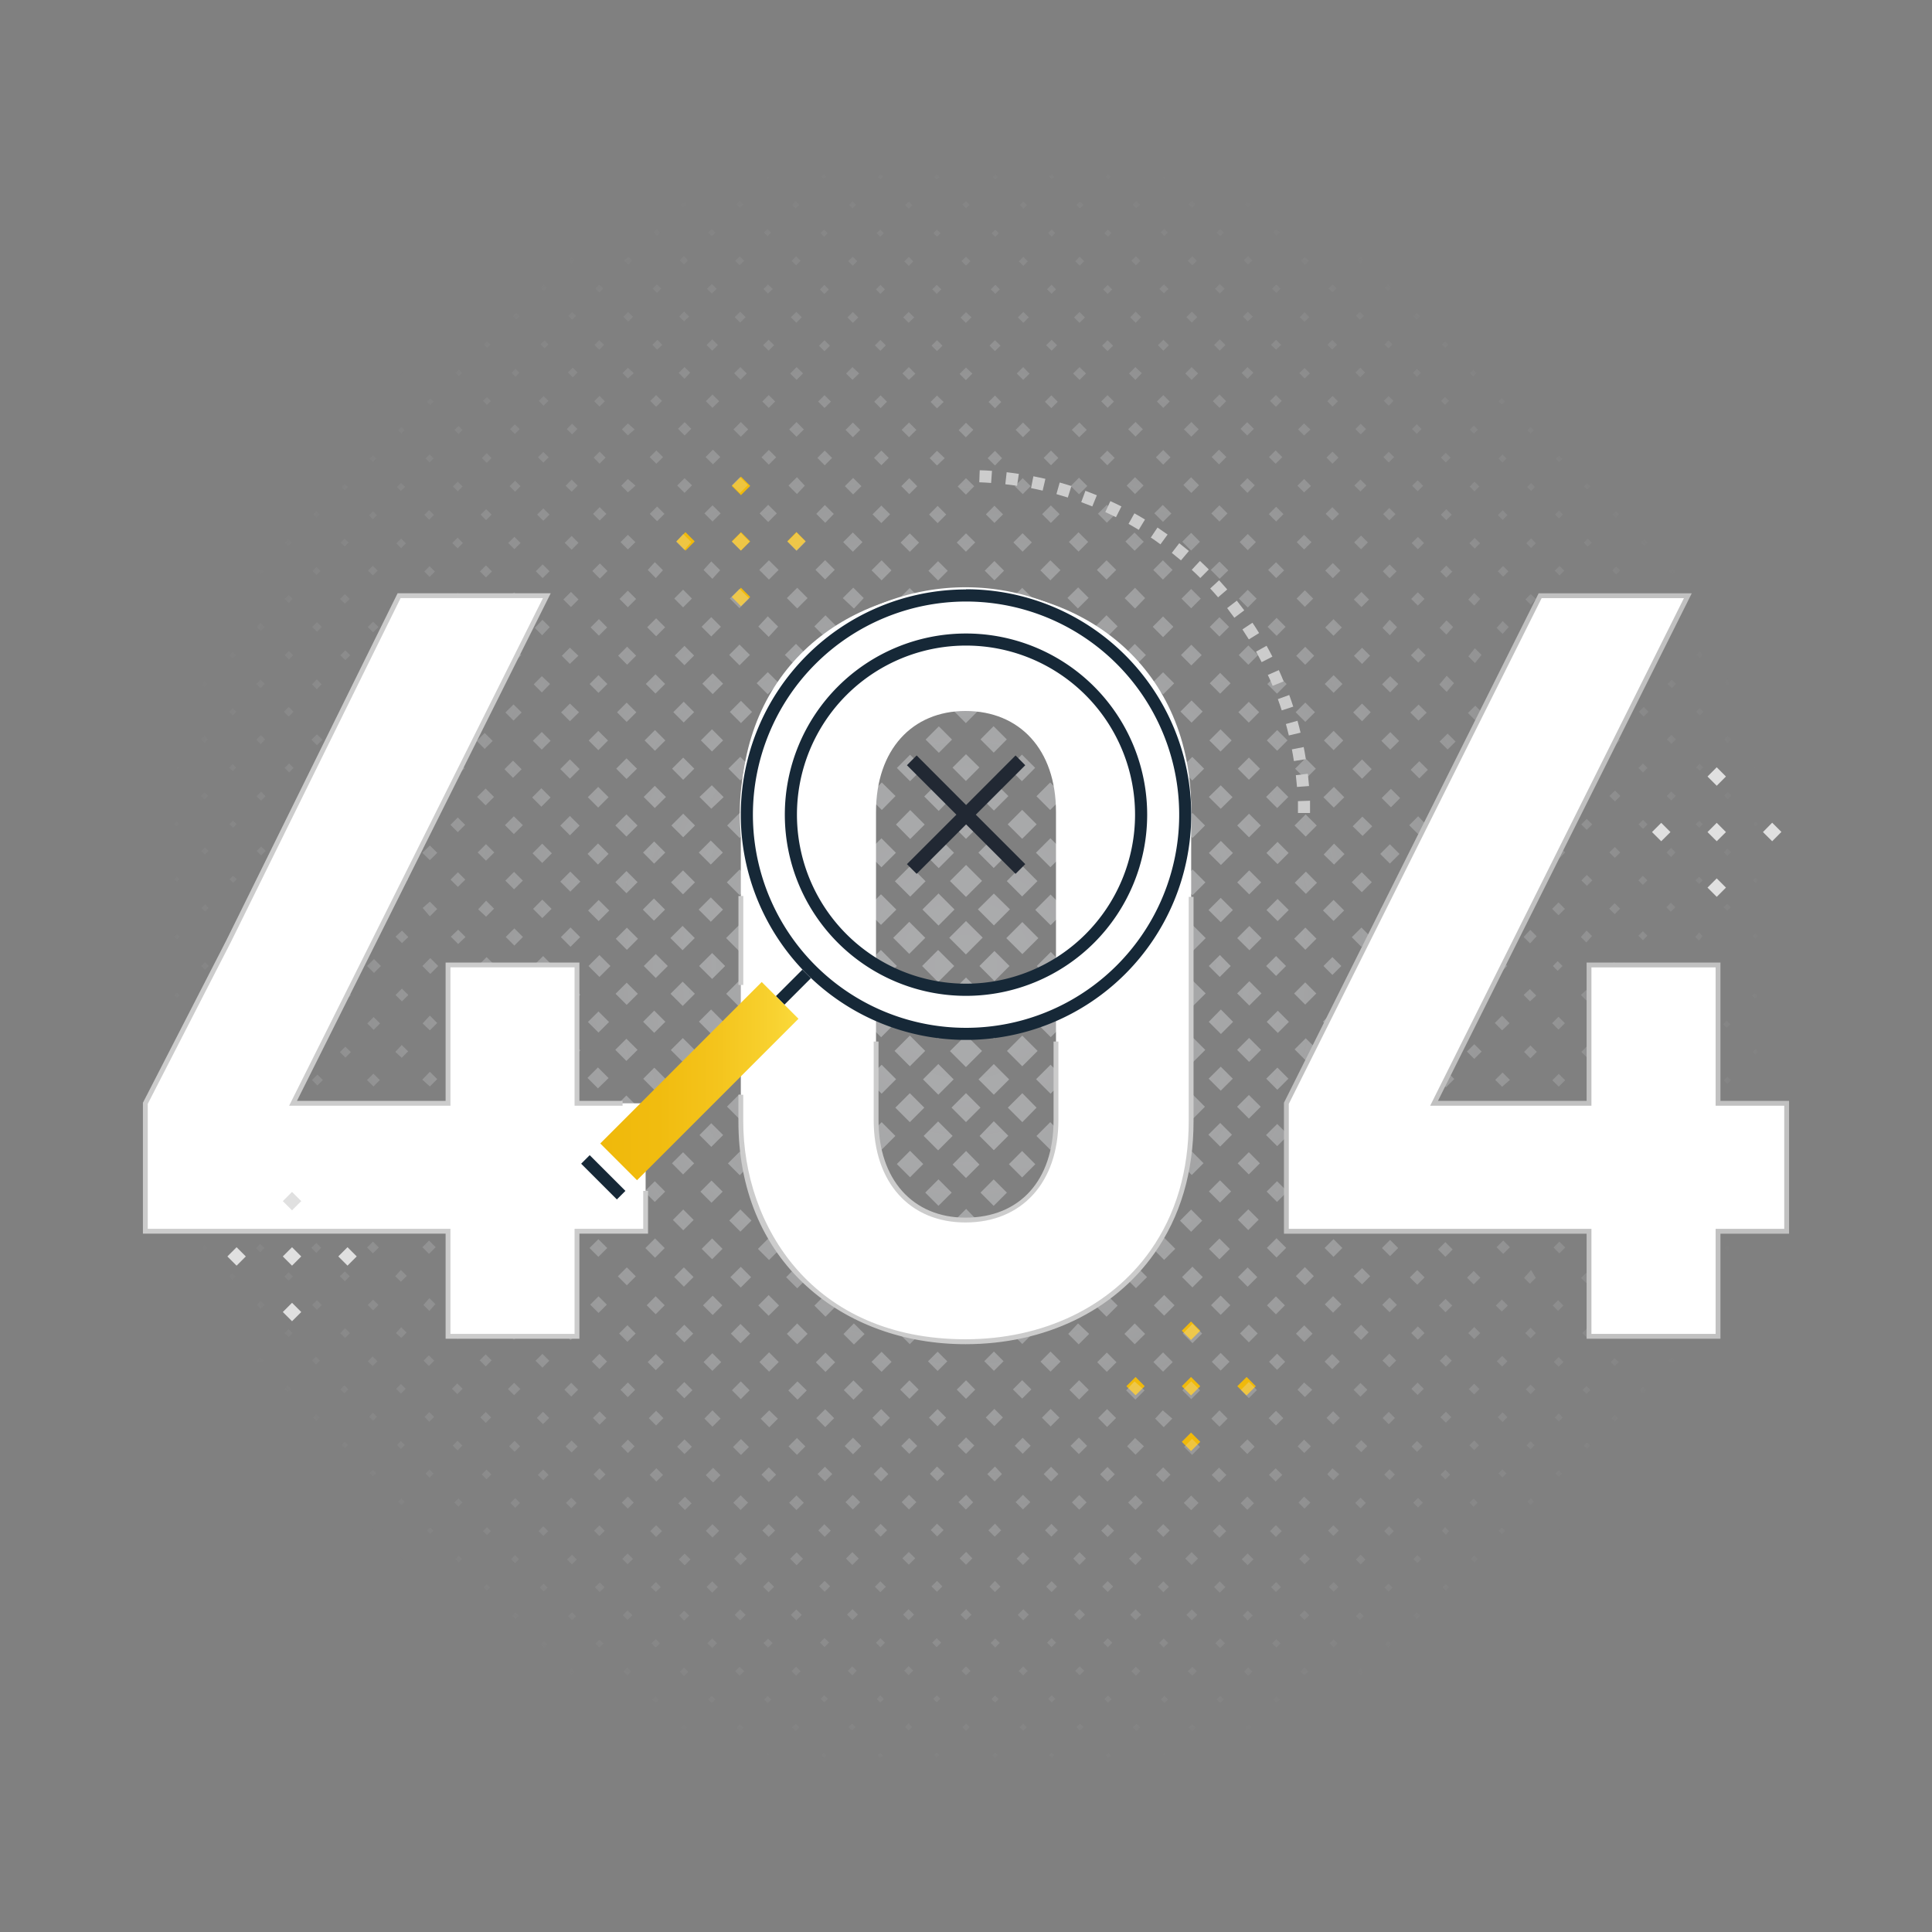 <svg viewBox="0 0 400 400" xmlns="http://www.w3.org/2000/svg" xmlns:xlink="http://www.w3.org/1999/xlink"><rect x="0" y="0" width="400" height="400" fill="#808080" stroke="none"/><radialGradient id="a" cx="200" cy="200" gradientUnits="userSpaceOnUse" r="169.91"><stop offset="0" stop-color="#eaecef" stop-opacity=".4"/><stop offset=".2" stop-color="#eaecef" stop-opacity=".38"/><stop offset=".41" stop-color="#eaecef" stop-opacity=".33"/><stop offset=".61" stop-color="#eaecef" stop-opacity=".25"/><stop offset=".82" stop-color="#eaecef" stop-opacity=".13"/><stop offset="1" stop-color="#eaecef" stop-opacity="0"/></radialGradient><linearGradient id="b" gradientTransform="matrix(.71 .71 .71 -.71 1323.41 -1159.55)" gradientUnits="userSpaceOnUse" x1="124.31" x2="165.36" y1="-1811.59" y2="-1811.59"><stop offset="0" stop-color="#f0b90b"/><stop offset=".28" stop-color="#f1bc0f"/><stop offset=".57" stop-color="#f4c41c"/><stop offset=".86" stop-color="#f8d230"/><stop offset=".99" stop-color="#fbda3c"/></linearGradient><path d="m141.92 114-1.9-1.91 1.9-1.91 1.91 1.91zm13.4-1.91-1.91-1.91-1.91 1.91 1.91 1.91zm0 11.51-1.91-1.91-1.91 1.91 1.91 1.91zm0-23-1.91-1.91-1.91 1.91 1.91 1.91zm11.48 11.46-1.91-1.91-1.89 1.92 1.91 1.91z" fill="#f0b90b"/><path d="m235.11 288.88-1.91-1.88 1.91-1.91 1.89 1.91zm13.39-1.88-1.91-1.91-1.91 1.91 1.91 1.91zm0 11.51-1.91-1.91-1.91 1.91 1.91 1.91zm0-23-1.91-1.91-1.91 1.91 1.91 1.91zm11.5 11.49-1.9-1.91-1.93 1.91 1.91 1.91z" fill="#f0b90b"/><path d="m42.23 281.23.54.54-.54.55-.55-.55zm34.46 35.56.55.55.55-.55-.55-.55zm5.71-5.86.7.7.69-.7-.69-.69zm5.69-5.83.84.84.84-.84-.84-.84zm7.64-5.81-1-1-1 1 1 1zm3.71-5.83 1.13 1.13 1.13-1.13-1.13-1.13zm5.73-5.88 1.28 1.28 1.28-1.28-1.28-1.28zm5.7-5.85 1.43 1.43 1.42-1.43-1.42-1.42zm5.69-5.83 1.57 1.57 1.58-1.57-1.58-1.57zm9.08-5.79-1.72-1.72-1.72 1.72 1.72 1.72zm2.28-5.86 1.86 1.86 1.86-1.86-1.86-1.86zm5.7-5.85 2 2 2-2-2-2zm5.69-5.83 2.15 2.15 2.16-2.15-2.16-2.16zm5.7-5.85 2.3 2.3 2.31-2.3-2.31-2.3zm5.7-5.85 2.45 2.45 2.45-2.45-2.45-2.44zm-5.89-5.87 2.45 2.45 2.45-2.45-2.46-2.45zm11.59.05 2.59 2.59 2.6-2.59-2.6-2.59zm-51.79 17.45 1.67 1.68 1.68-1.68-1.68-1.68zm5.7-5.86 1.83 1.84 1.84-1.84-1.84-1.83zm5.69-5.85 2 2 2-2-2-2zm5.68-5.83 2.14 2.15 2.15-2.15-2.15-2.14zm5.7-5.85 2.3 2.3 2.3-2.3-2.31-2.3zm11.58 0 2.44 2.44 2.45-2.44-2.45-2.45zm11.55 0 2.59 2.59 2.59-2.59-2.59-2.59zm11.59 0 2.74 2.74 2.74-2.74-2.74-2.74zm-18.25-11.71-2.49-2.48-2.48 2.48 2.48 2.48zm6.58 0 2.67 2.67 2.66-2.67-2.67-2.66zm11.53 0 2.85 2.85 2.85-2.85-2.86-2.85zm14.59 3.07 3-3-3-3-3 3zm-49.11-14.72 2.3 2.3 2.31-2.3-2.31-2.3zm-5.73 5.84 2.19 2.19 2.19-2.19-2.19-2.18zm-5.72 5.88 2.08 2.08 2.08-2.08-2.09-2.08zm-5.74 5.85 2 2 2-2-2-2zm-5.72 5.83 1.85 1.86 1.86-1.86-1.86-1.85zm-5.75 5.85 1.74 1.75 1.75-1.75-1.75-1.74zm33.21-17.64-2.31-2.3-2.3 2.29 2.3 2.31zm-6 5.84-2.2-2.2-2.17 2.17 2.17 2.17zm-6 5.85-2-2-2 2 2 2zm-9.79 5.84 1.91 1.91 1.91-1.91-1.92-1.89zm-5.72 5.85 1.78 1.78 1.79-1.78-1.8-1.74zm-5.73 5.85 1.66 1.65 1.65-1.65-1.66-1.65zm34.51-11.59 2.3 2.3 2.3-2.3-2.3-2.3zm-5.7 5.85 2.15 2.15 2.14-2.15-2.15-2.14zm-5.68 5.84 2 2 2-2-2-2zm-5.69 5.85 1.83 1.83 1.84-1.83-1.87-1.87zm-5.7 5.85 1.68 1.68 1.68-1.68-1.68-1.67zm28.62-17.54 2.3 2.31 2.3-2.3-2.3-2.3zm-5.7 5.86 2.15 2.14 2.15-2.14-2.15-2.15zm-5.67 5.83 2 2 2-2-2-2zm-5.7 5.85 1.84 1.83 1.83-1.83-1.83-1.83zm-5.7 5.86 1.68 1.67 1.68-1.67-1.71-1.71zm-45.55 46.65.55.55.55-.55-.55-.55zm5.72-5.9.68.69.69-.69-.69-.69zm5.69-5.83.79.83.83-.83-.83-.83zm5.67-5.81 1 1 1-1-1-1zm5.69-5.83 1.11 1.1 1.1-1.1-1.1-1.11zm5.74-5.88 1.25 1.25 1.24-1.25-1.25-1.24zm-63.44-5.65.54.55.59-.55-.55-.55zm11.52 0 .69.69.69-.69-.69-.69zm11.53 0 .82.83.83-.83-.83-.82zm11.52 0 1 1 1-1-1-1zm11.53 0 1.11 1 1.1-1.11-1.11-1.1zm11.53 0 1.24 1.24 1.26-1.38-1.24-1.24zm11.52 0 1.39 1.38 1.38-1.38-1.39-1.38zm5.7-5.84 1.52 1.53 1.52-1.53-1.52-1.52zm-45.72 34.84.55.55.55-.55-.55-.55zm5.71-5.85.69.69.69-.69-.69-.69zm5.7-5.84.83.83.82-.83-.82-.82zm5.59-5.77 1 1 1-1-1-1zm5.69-5.83 1.11 1.11 1.1-1.1-1.11-1.11zm-57.6-11.53.55.55.54-.55-.54-.55zm11.51 0 .69.69.68-.69-.68-.69zm11.52 0 .82.82.83-.82-.83-.83zm11.51 0 1 1 1-1-1-1zm11.51 0 1.11 1.11 1.1-1.11-1.1-1.1zm11.52 0 1.24 1.24 1.24-1.42-1.24-1.24zm11.51 0 1.38 1.38 1.39-1.38-1.39-1.38zm5.7-5.84 1.52 1.52 1.52-1.52-1.52-1.52zm-45.81 35 .55.55.55-.55-.55-.55zm5.72-5.85.69.69.69-.69-.69-.69zm5.7-5.84.82.83.83-.83-.83-.83zm5.67-5.81 1 1 1-1-1-1zm-40.21-17.51.55.54.55-.54-.55-.55zm11.47-.05.72.72.71-.72-.71-.71zm11.47 0 .88.88.88-.88-.88-.88zm11.47-.05 1.05 1.05 1-1.05-1-1zm11.47 0 1.18 1.14 1.22-1.22-1.22-1.22zm11.47 0 1.38 1.38 1.38-1.38-1.38-1.39zm5.7-5.84 1.52 1.52 1.52-1.52-1.52-1.52zm-45.81 35 .55.55.55-.55-.55-.55zm5.71-5.85.69.69.69-.69-.69-.69zm5.7-5.84.83.83.82-.83-.83-.82zm-34.46-23.18.55.54.55-.54-.55-.55zm11.46-.06.71.71.71-.71-.71-.72zm11.41-.06.88.88.88-.88-.88-.88zm11.45-.06 1.05 1.05 1-1.05-1-1zm11.55-.06 1.21 1.21 1.22-1.21-1.22-1.22zm11.45-.06 1.38 1.38 1.38-1.38-1.38-1.38zm5.7-5.84 1.52 1.52 1.52-1.52-1.52-1.52zm-45.71 35.16.55.55.55-.55-.54-.54zm5.72-5.85.69.69.69-.69-.69-.69zm-17.16-29.01.54.55.55-.55-.55-.54zm11.42-.05.76.76.75-.76-.75-.75zm11.43 0 1 1 1-1-1-1zm11.42 0 1.18 1.17 1.17-1.17-1.17-1.18zm11.43 0 1.38 1.38 1.38-1.38-1.38-1.39zm5.7-5.84 1.52 1.52 1.52-1.52-1.52-1.52zm-51.32-40.73.55.55.55-.54-.55-.55zm11.46 0 .74.74.75-.74-.75-.75zm11.42 0 .93.94.94-.94-.94-.94zm11.47-.06 1.13 1.13 1.13-1.13-1.13-1.13zm11.46 0 1.32 1.33 1.33-1.33-1.33-1.32zm11.44 0 1.53 1.52 1.52-1.52-1.53-1.52zm-63.1 5.95.55.55.55-.54-.55-.55zm11.48 0 .74.75.74-.75-.74-.74zm11.46 0 .94.93.93-.93-.93-.94zm13.66 0-1.13-1.14-1.13 1.14 1.13 1.05zm9.21-.06 1.32 1.33 1.33-1.33-1.33-1.32zm11.46 0 1.5 1.43 1.52-1.52-1.52-1.53zm-51.45 5.94.55.55.54-.55-.54-.54zm11.48 0 .74.74.74-.74-.74-.75zm11.45 0 .93.94.94-.94-.94-.93zm13.66 0-1.14-1.13-1.13 1.13 1.14 1.13zm9.21-.05 1.32 1.22 1.33-1.33-1.33-1.32zm11.43-.07 1.52 1.52 1.52-1.52-1.52-1.52zm-63.11 6 .55.55.55-.55-.55-.55zm11.51-.05.74.74.74-.74-.74-.75zm11.46-.05.94.94.93-.94-.94-.94zm11.45 0 1.13 1.13 1.13-1.13-1.13-1.13zm11.4 0 1.33 1.33 1.32-1.33-1.33-1.32zm11.44-.08 1.57 1.41 1.52-1.52-1.52-1.52zm-51.43 6 .54.55.55-.55-.55-.55zm11.48-.07.74.74.75-.74-.75-.74zm11.46 0 .94.93.94-.93-.94-.94zm11.46 0 1.13 1.13 1.13-1.13-1.13-1.13zm14 0-1.31-1.46-1.32 1.33 1.32 1.33zm8.82 0 1.52 1.52 1.53-1.52-1.53-1.52zm-63.07 6 .54.55.55-.55-.55-.55zm11.44 0 .74.74.74-.74-.74-.74zm11.48-.07.94.93.94-.93-.94-.94zm11.47 0 1.13 1.13 1.13-1.13-1.11-1.39zm11.46-.32 1.33 1.32 1.32-1.32-1.32-1.33zm11.41 0 1.52 1.52 1.52-1.52-1.52-1.52zm-51.42 6 .55.54.55-.54-.55-.55zm12.93 0-.75-.74-.74.74.74.75zm10-.06.94.93.94-.93-.94-.94zm11.44-.08 1.11 1.07 1.13-1.14-1.13-1.13zm11.45 0 1.33 1.33 1.33-1.33-1.33-1.33zm11.36 0 1.53 1.52 1.52-1.52-1.53-1.52zm-63 6 .55.54.55-.54-.55-.55zm11.42 0 .75.74.74-.74-.74-.74zm11.45 0 .93.94.94-.94-.94-.93zm11.46-.1 1.13 1.14 1.13-1.13-1.13-1.14zm11.47 0 1.31 1.17 1.33-1.32-1.33-1.33zm26.33-35-1.66-1.65-1.64 1.56 1.65 1.65zm2.41-5.85 1.79 1.78 1.78-1.78-1.79-1.78zm-5.8 17.5 1.71 1.71 1.72-1.71-1.72-1.72zm5.73-5.84 1.82 1.82 1.81-1.82-1.82-1.81zm5.76-5.85 1.91 1.91 1.91-1.91-1.91-1.91zm5.75-5.85 2 2 2-2-2-2zm27.72-.19-2.53-2.51-2.51 2.51 2.52 2.52zm6.48 0 2.74 2.74 2.74-2.74-2.75-2.75zm17.44 0-3-2.95-2.95 2.95 3 3zm11.92 0-3.18-3.17-3.17 3.17 3.17 3.18zm11.89 0-3.33-3.31-3.32 3.31 3.32 3.33zm-9.17 9 3.17-3.18-3.18-3.17-3.17 3.17zm-8.79-3.21-3-3-3 3 3 2.95zm-17.41 0 2.74 2.73 2.74-2.73-2.71-2.7zm-6.47 0-2.54-2.54-2.52 2.52 2.52 2.52zm-12 0-2.31-2.3-2.3 2.3 2.3 2.3zm30 11.81 2.89 2.89 2.88-2.89-2.89-2.88zm-11.55 0 2.79 2.65 2.69-2.69-2.69-2.71zm-11.51 0 2.5 2.5 2.49-2.5-2.5-2.49zm-6.93 0-2.3-2.3-2.3 2.3 2.3 2.3zm-20.1 134.42.55.55.55-.55-.55-.55zm-35-35 .55.55.55-.55-.55-.55zm5.7-5.85.7.69.7-.69-.7-.7zm5.69-5.84.85.85.84-.85-.84-.84zm5.67-5.81 1 1 1-1-1-1zm5.68-5.83 1.14 1.14 1.13-1.13-1.14-1.14zm5.73-5.87 1.28 1.28 1.28-1.28-1.28-1.28zm5.71-5.85 1.42 1.42 1.43-1.42-1.43-1.43zm5.69-5.84 1.57 1.57 1.57-1.57-1.57-1.57zm5.64-5.79 1.72 1.72 1.71-1.72-1.71-1.72zm5.71-5.85 1.86 1.86 1.87-1.86-1.87-1.87zm5.7-5.85 2 2 2-2-2-2zm5.69-5.84 2.16 2.16 2.15-2.15-2.15-2.16zm5.71-5.85 2.3 2.3 2.3-2.3-2.3-2.3zm5.7-5.84 2.44 2.44 2.45-2.44-2.45-2.45zm5.89 5.89 2.45 2.44 2.44-2.44-2.47-2.47zm-.2-11.74 2.6 2.6 2.59-2.59-2.57-2.62zm-16.54 52.69 1.67 1.68 1.68-1.68-1.68-1.7zm5.7-5.86 1.83 1.84 1.83-1.83-1.83-1.85zm5.69-5.85 2 2 2-2-2-2zm5.68-5.83 2.14 2.15 2.15-2.15-2.15-2.16zm5.7-5.85 2.3 2.3 2.29-2.3-2.29-2.3zm-.19-11.73 2.45 2.45 2.44-2.45-2.44-2.45zm-.16-11.69 2.6 2.59 2.59-2.59-2.59-2.6zm-.18-11.75 2.74 2.74 2.73-2.73-2.73-2.75zm12 23.48 2.48 2.48 2.48-2.48-2.48-2.48zm-.21-11.73 2.66 2.66 2.66-2.66-2.66-2.67zm-.18-11.71 2.85 2.85 2.84-2.85-2.84-2.85zm5.84-11.74-3-3-3 3 3 3zm14.47 8.88 3-3-3-3-3 3zm0 6-2.78 2.79 2.78 2.79 2.79-2.79-2.79-2.83zm0 12-2.54 2.54 2.54 2.55 2.54-2.54-2.54-2.61zm0 118.41-.54.54.54.55.55-.55-.55-.55zm0-11.88-.74.74.74.74.74-.75-.74-.74zm0-23.68-1.13 1.13 1.13 1.13 1.13-1.13-1.13-1.18zm0-11.85-1.32 1.33 1.32 1.32 1.33-1.33-1.33-1.37zm0-11.83-1.56 1.51 1.52 1.52v.05l1.52-1.53-1.48-1.61zm-8.1-39.23 2.3 2.3 2.3-2.3-2.3-2.3zm-5.73 5.84 2.19 2.19 2.19-2.18-2.19-2.2zm-5.73 5.85 2.08 2.08 2.07-2.08-2.07-2.08zm-5.74 5.85 2 2 2-2-2-2zm-5.7 5.81 1.85 1.86 1.85-1.86-1.85-1.85zm-5.74 5.85 1.74 1.75 1.74-1.75-1.74-1.74zm17.09-29.11 2.3 2.3 2.3-2.3-2.3-2.3zm-5.72 5.85 2.17 2.17 2.2-2.17-2.21-2.2zm-5.72 5.85 2 2 2-2-2-2zm-5.7 5.83 1.91 1.91 1.91-1.91-1.92-1.88zm-5.72 5.85 1.78 1.78 1.78-1.78-1.79-1.73zm-5.73 5.86 1.65 1.65 1.65-1.65-1.65-1.65zm11-35.16 2.3 2.3 2.3-2.3-2.3-2.31zm-5.76 5.85 2.14 2.14 2.15-2.14-2.15-2.15zm-5.68 5.83 2 2 2-2-2-2zm-5.66 5.89 1.83 1.83 1.83-1.83-1.83-1.83zm-5.66 5.82 1.68 1.68 1.68-1.68-1.68-1.68zm16.92-29.25 2.3 2.3 2.3-2.29-2.3-2.31zm-5.7 5.85 2.15 2.15 2.14-2.14-2.14-2.15zm-5.67 5.84 2 2 2-2-2-2zm-5.7 5.85 1.84 1.83 1.83-1.83-1.84-1.84zm-5.75 5.89 1.68 1.68 1.67-1.67-1.67-1.68zm-45.55 46.64.55.55.55-.55-.55-.54zm5.71-5.85.69.69.69-.69-.64-.69zm5.74-5.79.83.82.82-.82-.82-.83zm5.67-5.82 1 1 1-1-1-1zm5.69-5.82 1.11 1.1 1.1-1.1-1.1-1.11zm5.74-5.88 1.24 1.24 1.25-1.24-1.25-1.24zm6.43 64.14.54.55.55-.55-.62-.62zm-.12-11.66.68.68.69-.68-.69-.69zm-.12-11.67.82.83.83-.83-.83-.82zm-.12-11.66 1 1 1-1-1-1zm-.17-11.71 1.1 1.1 1.11-1.1-1.11-1.1zm-.12-11.67 1.24 1.25 1.25-1.24-1.24-1.26zm-.12-11.66 1.38 1.38 1.39-1.38-1.39-1.38zm5.7-5.84 1.52 1.52 1.52-1.52-1.5-1.52zm-34.06 46.75.55.55.55-.55-.5-.5zm5.72-5.86.69.69.68-.69-.68-.69zm5.69-5.83.83.83.83-.83-.83-.83zm5.68-5.81 1 1 1-1-1-1zm5.68-5.83 1.11 1.1 1.1-1.1-1.1-1.11zm12.1 58.19.54.55.55-.55-.55-.55zm-.11-11.65.69.68.68-.68-.69-.69zm-.11-11.66.83.83.82-.83-.82-.82zm-.11-11.65 1 1 1-1-1-1zm-.1-11.65 1.1 1.1 1.11-1.1-1.11-1.11zm-.11-11.65 1.24 1.24 1.25-1.24-1.22-1.25zm-.11-11.66 1.39 1.39 1.38-1.39-1.39-1.38zm5.7-5.83 1.52 1.52 1.52-1.52-1.52-1.53zm-34 46.77.55.55.55-.55-.55-.55zm5.72-5.85.69.68.69-.68-.69-.69zm5.7-5.84.82.83.83-.83-.83-.83zm5.67-5.81 1 1 1-1-1-1zm17.75 40.62.55.55.54-.55-.54-.54zm-.16-11.63.71.71.72-.71-.72-.71zm-.13-11.64.89.88.88-.88-.88-.88zm-.12-11.63 1.05 1 1-1-1-1.05zm-.12-11.6 1.21 1.22 1.22-1.22-1.22-1.21zm-.12-11.64 1.38 1.39 1.38-1.38-1.38-1.39zm5.69-5.83 1.53 1.52 1.52-1.52-1.52-1.53zm-34 46.78.55.55.55-.55-.55-.55zm5.72-5.86.69.69.69-.69-.69-.68zm5.69-5.83.83.83.83-.83-.83-.83zm23.35 34.74.55.54.55-.54-.55-.55zm-.11-11.63.72.72.71-.71-.71-.72zm-.1-11.62.88.89.88-.88-.88-.89zm-.11-11.62 1 1.05 1.05-1.05-1.05-1zm-.11-11.62 1.22 1.22 1.21-1.22-1.21-1.21zm-.1-11.62 1.38 1.39 1.38-1.39-1.38-1.38zm5.69-5.83 1.52 1.52 1.53-1.52-1.53-1.53zm-34.22 46.58.55.55.55-.55-.55-.55zm5.72-5.85.69.68.69-.68-.69-.69zm29.15 17.33.54.55.55-.55-.55-.55zm-.16-11.63.75.75.76-.75-.76-.76zm-.16-11.64 1 1 1-1-1-1zm-.16-11.63 1.17 1.17 1.17-1.17-1.17-1.18zm-.16-11.64 1.38 1.39 1.38-1.38-1.38-1.39zm5.69-5.83 1.53 1.52 1.52-1.52-1.52-1.52zm41.56 52.26.55.54.55-.54-.55-.55zm-.17-11.66.74.74.74-.74-.69-.71zm-.21-11.61.93.94.94-.94-.94-.94zm-.15-11.66 1.14 1.13 1.13-1.13-1.12-1.13zm-.15-11.66 1.33 1.33 1.33-1.33-1.36-1.32zm-.17-11.64 1.52 1.52 1.52-1.52-1.57-1.52zm-5 64.08.55.54.55-.54-.55-.55zm-.16-11.67.74.74.74-.74-.74-.74zm-.18-11.66.94.93.93-.93-.93-.94zm-.21-11.6 1.13 1.14 1.13-1.13-1.13-1.14zm-.15-11.66 1.33 1.33 1.33-1.33-1.33-1.32zm-.15-11.63 1.52 1.52 1.52-1.52-1.52-1.52zm-5 52.43.55.54.55-.54-.55-.55zm-.16-11.67.74.74.74-.75-.74-.74zm-.17-11.65.94.94.94-.94-.94-.93zm-.21-11.59 1.13 1.13 1.14-1.13-1.14-1.13zm-.14-11.7 1.33 1.33 1.33-1.33-1.33-1.32zm-.12-11.63 1.52 1.53 1.52-1.52-1.52-1.53zm-5.06 64.08.55.55.54-.55-.55-.54zm-.14-11.69.74.74.74-.74-.74-.75zm-.15-11.66.93.94.94-.94-.94-.94zm-.17-11.64 1.14 1.13 1.13-1.13-1.13-1.13zm-.21-11.6 1.32 1.33 1.33-1.33-1.33-1.33zm-.1-11.68 1.52 1.53 1.52-1.52-1.52-1.53zm-5 52.41.54.55.55-.55-.55-.54zm-.13-11.68.74.74.75-.74-.75-.74zm-.15-11.66.94.94.94-.94-.94-.93zm-.17-11.64 1.14 1.13 1.13-1.13-1.13-1.13zm-.18-11.57 1.33 1.33 1.25-1.29-1.33-1.33zm-.15-11.67 1.52 1.52 1.52-1.52-1.52-1.52zm-5.05 64 .54.55.55-.55-.55-.55zm-.22-11.54.74.74.74-.74-.74-.74zm-.11-11.65.94.94.94-.94-.94-.93zm-.15-11.66 1.13 1.14 1.13-1.13-1.13-1.14zm-.14-11.61 1.33 1.33 1.32-1.33-1.32-1.33zm-.22-11.6 1.52 1.52 1.52-1.52-1.52-1.52zm-5 52.38.55.55.55-.54-.55-.55zm-.17-11.63.74.74.74-.74-.74-.74zm-.13-11.69.94.94.94-.94-.94-.93zm-.08-11.66 1.13 1.13 1.13-1.13-1.13-1.14zm-.17-11.65 1.32 1.32 1.33-1.32-1.33-1.33zm-.18-11.56 1.52 1.52 1.52-1.52-1.52-1.52zm-5 64 .55.54.55-.54-.55-.55zm-.19-11.62.74.74.75-.74-.75-.74zm-.26-11.7.94.94.94-.94-.94-.94zm-.09-11.65 1.13 1.13 1.13-1.13-1.13-1.14zm-.11-11.64 1.33 1.33 1.32-1.33-1.32-1.32zm48-25.1-1.71 1.72 1.71 1.67 1.72-1.72-1.72-1.7zm-13.4 1.75 1.66 1.65 1.65-1.65-1.66-1.65zm5.73-5.85 1.78 1.78 1.78-1.78-1.78-1.78zm7.67-7.72-1.91 1.91 1.91 1.92 1.91-1.91-1.91-1.95zm-25.11 13.59 1.72 1.72 1.71-1.72-1.71-1.72zm5.74-5.83 1.81 1.81 1.81-1.81-1.81-1.82zm5.75-5.85 1.91 1.91 1.91-1.91-1.91-1.92zm5.75-5.85 2 2 2-2-2-2zm7.88-7.91-2.1 2.11 2.1 2.11 2.11-2.11-2.11-2.1zm0-11.81-2.3 2.3 2.3 2.3 2.3-2.3-2.3-2.31zm-8.2-3.47 2.52 2.52 2.52-2.52-2.52-2.52zm-.25-11.75 2.74 2.74 2.74-2.73-2.74-2.75zm5.67-11.73-3-3-3 3 3 3zm.22-11.71-3.18-3.18-3.17 3.18 3.17 3.18zm.1-11.74-3.32-3.33-3.32 3.33 3.32 3.32zm2.45 9.18 3.32-3.32-3.32-3.29-3.32 3.32 3.32 3.32zm0-11.63 3.47-3.47-3.47-3.43-3.46 3.47 3.46 3.47zm-8.45 8.3-3.17-3.18-3.17 3.18 3.17 3.18zm-.18 11.75-3-3-3 3 3 3zm-5.69 11.67 2.74 2.74 2.73-2.74-2.73-2.74zm.24 11.74 2.52 2.52 2.52-2.52-2.52-2.52zm.26 11.74 2.3 2.3 2.3-2.3-2.3-2.3zm-12.39-35.22 2.88 2.88 2.89-2.88-2.89-2.89zm.21 11.74 2.69 2.7 2.71-2.7-2.69-2.7zm.2 11.71 2.49 2.49 2.49-2.49-2.49-2.5zm.23 11.72 2.3 2.3 2.3-2.29-2.3-2.31zm183.89-146.2-.55-.55-.54.55.54.54zm-35-35-.55-.55-.55.55.55.55zm-5.71 5.86-.7-.7-.69.7.69.69zm-5.69 5.83-.84-.84-.84.84.84.84zm-7.64 5.81 1 1 1-1-1-1zm-3.71 5.83-1.13-1.13-1.13 1.13 1.13 1.13zm-5.73 5.88-1.28-1.28-1.28 1.28 1.28 1.28zm-5.7 5.85-1.43-1.43-1.42 1.43 1.42 1.42zm-5.69 5.83-1.57-1.57-1.58 1.57 1.58 1.57zm-9.08 5.79 1.72 1.72 1.72-1.72-1.72-1.72zm-2.28 5.86-1.86-1.86-1.86 1.86 1.86 1.86zm-5.7 5.85-2-2-2 2 2 2zm-5.69 5.83-2.15-2.15-2.16 2.15 2.16 2.16zm-5.7 5.85-2.3-2.3-2.31 2.3 2.31 2.3zm-5.7 5.85-2.45-2.45-2.45 2.45 2.45 2.44zm5.89 5.89-2.45-2.45-2.46 2.41 2.46 2.45zm-11.6-.04-2.59-2.62-2.59 2.62 2.59 2.59zm51.79-17.45-1.67-1.68-1.71 1.65 1.68 1.68zm-5.7 5.86-1.83-1.84-1.85 1.81 1.84 1.83zm-5.68 5.82-2-2-2 2 2 2zm-5.68 5.83-2.14-2.15-2.18 2.15 2.15 2.14zm-5.7 5.85-2.3-2.3-2.3 2.3 2.31 2.3zm-11.58 0-2.44-2.44-2.45 2.44 2.45 2.45zm-11.55 0-2.59-2.59-2.59 2.59 2.59 2.59zm-11.59 0-2.74-2.74-2.74 2.74 2.74 2.74zm18.25 11.78 2.49 2.48 2.48-2.48-2.48-2.49zm-6.58 0-2.67-2.67-2.66 2.67 2.67 2.66zm-11.53 0-2.85-2.85-2.85 2.85 2.86 2.85zm-14.59-3.07-3 3 3 3 3-3zm49.11 14.72-2.3-2.3-2.31 2.3 2.31 2.3zm5.73-5.84-2.19-2.19-2.19 2.19 2.19 2.18zm5.73-5.85-2.08-2.08-2.08 2.08 2.09 2.08zm5.74-5.85-2-2-2 2 2 2zm5.72-5.83-1.86-1.97-1.86 1.86 1.86 1.85zm5.74-5.85-1.74-1.75-1.76 1.63 1.75 1.74zm-33.16 17.64 2.31 2.3 2.3-2.29-2.3-2.31zm6-5.84 2.14 2.08 2.17-2.17-2.17-2.17zm6-5.85 2.05 2 2-2-2.05-2zm6-5.84 1.92 1.91 1.91-1.91-1.91-1.91zm6-5.85 1.79 1.78 1.78-1.78-1.78-1.78zm6-5.85 1.66 1.65 1.65-1.65-1.66-1.65zm-31.33 11.47-2.3-2.3-2.3 2.3 2.3 2.3zm5.7-5.85-2.15-2.15-2.14 2.15 2.15 2.14zm5.68-5.84-2-2-2 2 2 2zm5.69-5.85-1.8-1.8-1.84 1.83 1.84 1.84zm5.7-5.85-1.68-1.61-1.68 1.68 1.68 1.67zm-28.62 17.54-2.3-2.31-2.3 2.3 2.3 2.3zm5.69-5.86-2.14-2.14-2.15 2.14 2.15 2.15zm5.68-5.83-2-2-2 2 2 2zm5.7-5.85-1.84-1.83-1.83 1.83 1.83 1.83zm5.7-5.86-1.65-1.64-1.68 1.67 1.68 1.68zm45.55-46.65-.55-.55-.55.55.55.55zm-5.72 5.9-.69-.69-.68.69.69.69zm-5.69 5.83-.79-.83-.83.83.83.83zm-5.67 5.81-1-1-1 1 1 1zm-5.69 5.83-1.11-1.1-1.1 1.1 1.1 1.11zm-5.74 5.88-1.25-1.25-1.24 1.25 1.25 1.24zm62.31 5.65.55.55.54-.55-.54-.55zm-10.43 0-.69-.69-.69.69.69.69zm-11.53 0-.82-.83-.83.83.83.82zm-11.52 0-1-1-1 1 1 1zm-11.53 0-1.07-1-1.1 1.11 1.11 1.1zm-11.53 0-1.24-1.24-1.22 1.38 1.24 1.24zm-11.52 0-1.39-1.38-1.38 1.38 1.39 1.38zm-5.7 5.84-1.52-1.53-1.48 1.69 1.52 1.52zm45.77-35-.55-.55-.46.71.55.55zm-5.71 5.85-.69-.69-.69.69.69.69zm-5.7 5.84-.83-.83-.82.83.82.82zm-5.6 5.93-1-1-1 1 1 1zm-5.69 5.83-1.11-1.11-1.1 1.1 1.11 1.11zm57.63 11.53-.55-.55-.54.55.54.55zm-11.51 0-.69-.69-.68.69.68.69zm-11.52 0-.82-.82-.83.82.83.83zm-11.51 0-1-1-1 1 1 1zm-11.51 0-1.11-1.11-1.1 1.11 1.1 1.1zm-11.52 0-1.24-1.24-1.27 1.42 1.24 1.24zm-11.51 0-1.38-1.38-1.42 1.56 1.39 1.38zm-5.7 5.84-1.52-1.52-1.52 1.52 1.52 1.52zm45.81-35-.55-.55-.55.55.55.55zm-5.72 5.85-.69-.69-.69.69.69.69zm-5.7 5.84-.82-.83-.83.83.83.83zm-5.67 5.81-1-1-1 1 1 1zm40.21 17.33-.55-.54-.55.54.55.55zm-11.47.05-.72-.72-.71.72.71.71zm-11.47 0-.88-.88-.88.88.88.88zm-11.47.05-1-1.05-1.05 1 1.05 1zm-11.47 0-1.21-.96-1.22 1.22 1.22 1.21zm-11.47 0-1.38-1.38-1.36 1.68 1.38 1.39zm-5.7 5.84-1.52-1.52-1.52 1.82 1.52 1.52zm45.81-35-.55-.55-.55.55.55.55zm-5.71 5.85-.69-.69-.69.69.69.69zm-5.7 5.84-.83-.83-.82.83.82.82zm34.46 23.06-.55-.54-.55.54.55.55zm-11.46.06-.71-.71-.71.71.71.72zm-11.44.36-.88-.88-.88.88.88.88zm-11.45.06-1.05-1-1 1 1 1.05zm-13.89.06 1.22 1.22 1.21-1.22-1.21-1.21zm-9 .06-1.38-1.38-1.38 1.38 1.38 1.38zm-8.74 5.84 1.52 1.52 1.52-1.52-1.52-1.52zm48.69-35.16-.55-.55-.54.55.55.55zm-5.71 5.85-.69-.69-.69.69.69.69zm17.19 29-.54-.55-.55.55.55.54zm-12.93.05.75.75.76-.75-.76-.76zm-11.85 0 1 1 1-1-1-1zm-11.84 0 1.17 1.18 1.18-1.18-1.18-1.17zm-11.84 0 1.37 1.54 1.38-1.39-1.38-1.38zm-6 5.84 1.52 1.52 1.52-1.52-1.52-1.52zm54.33 40.59-.55-.55-.55.54.55.55zm-11.46 0-.74-.74-.76.95.75.75zm-12.36-1-.93.94.94.94.93-.94zm-10.53 1-1.13-1.13-1.17 1.34 1.13 1.13zm-11.46.05-1.32-1.33-1.37 1.49 1.33 1.32zm-11.44 0-1.53-1.52-1.56 1.68 1.53 1.52zm63.1-6-.55-.54-.55.54.55.55zm-11.48 0-.74-.75-.74.75.74.74zm-11.46 0-.94-.94-.93.94.93.94zm-12.57-.84-1.13 1.13 1.13 1.14 1.13-1.14zm-10.3 1.17-1.32-1.33-1.33 1.33 1.33 1.32zm-11.46 0-1.54-1.49-1.52 1.52 1.52 1.53zm51.46-5.9-.55-.55-.54.55.54.54zm-11.48 0-.74-.74-.74.74.74.75zm-11.45 0-.93-.94-.94.94.94.93zm-13.66 0 1.14 1.13 1.13-1.13-1.14-1.13zm-9.21.05-1.37-1.32-1.33 1.32 1.33 1.33zm-11.43.07-1.52-1.52-1.52 1.52 1.47 1.61zm63.11-6-.55-.55-.55.55.55.55zm-11.51.05-.74-.74-.74.74.74.75zm-11.46.05-.94-.94-.93.94.94.94zm-11.45 0-1.13-1.13-1.13 1.13 1.13 1.13zm-11.4 0-1.33-1.33-1.32 1.33 1.33 1.32zm-11.44.08-1.52-1.52-1.52 1.52 1.52 1.52zm51.43-6-.54-.55-.55.55.55.54zm-12.22.81.74-.74-.74-.74-.75.74zm-10.72-.7-.94-.93-.94.93.94.94zm-11.46 0-1.13-1.13-1.13 1.13 1.13 1.13zm-12.69 1.34 1.32-1.33-1.32-1.33-1.33 1.33zm-10.15-1.29-1.52-1.52-1.53 1.52 1.53 1.52zm63.07-6-.55-.55-.54.55.55.55zm-11.44 0-.74-.74-.74.74.74.74zm-11.48.07-.94-.93-.94.93.94.94zm-11.47 0-1.13-1.13-1.13 1.13 1.13 1.13zm-11.42.06-1.33-1.32-1.32 1.32 1.32 1.33zm-11.41 0-1.52-1.52-1.52 1.52 1.52 1.52zm51.42-6-.55-.54-.55.54.55.55zm-11.44 0-.74-.75-.75.75.75.74zm-11.54.14-.94-.93-.94.93.94.94zm-11.44.08-1.13-1.08-1.13 1.13 1.13 1.14zm-14.11 0 1.33 1.33 1.33-1.33-1.33-1.33zm-8.7 0-1.53-1.52-1.52 1.52 1.53 1.52zm63-6-.55-.54-.55.54.55.55zm-12.91 0 .74.74.75-.74-.75-.74zm-11.83 0 .94.93.93-.93-.93-.94zm-11.85.09 1.13 1.14 1.13-1.13-1.13-1.14zm-9.21 0-1.33-1.17-1.33 1.32 1.33 1.33zm-24.67 33.33-1.66 1.65 1.66 1.65 1.65-1.65zm-4.07 7.5-1.79-1.78-1.78 1.78 1.79 1.78zm5.8-17.5-1.71-1.71-1.72 1.71 1.72 1.72zm-5.73 5.84-1.82-1.82-1.81 1.82 1.82 1.81zm-5.76 5.85-1.91-1.91-1.91 1.91 1.91 1.91zm-5.75 5.85-2-2-2 2 2 2zm-27.72.19 2.53 2.51 2.51-2.51-2.52-2.52zm-12 0 2.74 2.73 2.74-2.73-2.74-2.74zm-12 0 3 2.95 2.95-2.95-3-3zm-5.57 0-3.17-3.18-3.18 3.18 3.18 3.17zm-18.24 0 3.33 3.31 3.32-3.31-3.33-3.33zm12.35-5.85-3.18-3.18-3.17 3.18 3.18 3.17zm8.57-2.92-3 2.95 3 3 3-3zm9 2.95 2.74 2.74 2.74-2.74-2.74-2.72zm11.95 0 2.53 2.52 2.52-2.52-2.52-2.52zm12 0 2.31 2.3 2.3-2.3-2.31-2.3zm-30-11.81-2.89-2.89-2.88 2.89 2.89 2.88zm11.55 0-2.76-2.6-2.69 2.69 2.69 2.71zm11.51 0-2.5-2.5-2.49 2.5 2.5 2.49zm6.93 0 2.3 2.3 2.3-2.3-2.3-2.3zm20.13-134.37-.55-.55-.55.55.55.55zm35 35-.55-.55-.55.55.55.55zm-5.7 5.85-.7-.69-.7.69.7.7zm-5.63 5.86-.85-.85-.84.85.84.84zm-5.67 5.81-1-1-1 1 1 1zm-5.68 5.83-1.14-1.14-1.13 1.13 1.14 1.14zm-5.73 5.87-1.28-1.28-1.28 1.28 1.28 1.28zm-5.71 5.85-1.42-1.42-1.43 1.42 1.43 1.43zm-5.69 5.84-1.57-1.57-1.57 1.57 1.57 1.57zm-5.64 5.79-1.72-1.72-1.71 1.72 1.71 1.71zm-5.71 5.85-1.86-1.86-1.87 1.86 1.87 1.87zm-5.71 5.85-2-2-2 2 2 2zm-5.68 5.84-2.16-2.16-2.15 2.15 2.15 2.16zm-5.78 5.85-2.3-2.3-2.3 2.3 2.3 2.3zm-5.7 5.84-2.44-2.44-2.45 2.44 2.45 2.45zm-5.89-5.89-2.41-2.44-2.44 2.44 2.44 2.45zm.2 11.74-2.6-2.6-2.57 2.59 2.59 2.6zm16.53-52.71-1.67-1.68-1.68 1.68 1.68 1.68zm-5.7 5.86-1.83-1.84-1.83 1.83 1.83 1.84zm-5.67 5.84-2-2-2 2 2 2zm-5.68 5.83-2.09-2.14-2.15 2.15 2.15 2.16zm-5.7 5.85-2.3-2.3-2.29 2.3 2.29 2.3zm.19 11.73-2.45-2.41-2.44 2.45 2.44 2.45zm.16 11.69-2.6-2.59-2.59 2.59 2.59 2.6zm.18 11.75-2.74-2.74-2.73 2.73 2.73 2.75zm-12-23.48-2.48-2.48-2.48 2.48 2.48 2.48zm.21 11.73-2.66-2.66-2.67 2.66 2.67 2.67zm.18 11.71-2.88-2.81-2.84 2.85 2.84 2.85zm-5.83 11.74 3 3 3-3-3-3zm-14.48-8.87-3 3 3 3 3-3zm0-6 2.78-2.79-2.78-2.74-2.79 2.78 2.79 2.79zm0-12 2.54-2.54-2.54-2.49-2.54 2.54 2.54 2.55zm0-118.41.54-.54-.54-.55v-.05l-.55.55.55.55zm0 11.88.74-.74-.74-.74v-.05l-.74.75.74.74zm0 23.68 1.13-1.13-1.13-1.07-1.13 1.13 1.13 1.12zm0 11.85 1.32-1.33-1.32-1.26-1.33 1.33 1.33 1.31zm0 11.83 1.52-1.52-1.52-1.46-1.52 1.53 1.52 1.51zm8.1 39.23-2.3-2.3-2.3 2.3 2.3 2.3zm5.73-5.84-2.19-2.19-2.19 2.18 2.19 2.2zm5.73-5.85-2.09-2.05-2.07 2.08 2.07 2.08zm5.74-5.85-2-2-2 2 2 2zm5.72-5.83-1.85-1.86-1.85 1.85 1.85 1.86zm5.74-5.85-1.76-1.73-1.74 1.75 1.74 1.74zm-17.09 29.11-2.3-2.3-2.3 2.3 2.3 2.3zm5.72-5.85-2.17-2.17-2.22 2.19 2.17 2.18zm5.71-5.78-2-2-2 2 2 2zm5.7-5.83-1.91-1.91-1.89 1.86 1.91 1.91zm5.72-5.85-1.78-1.78-1.74 1.73 1.78 1.78zm5.73-5.86-1.65-1.65-1.6 1.6 1.65 1.65zm-11 35.16-2.3-2.3-2.3 2.3 2.3 2.31zm5.69-5.85-2.14-2.14-2.14 2.14 2.14 2.15zm5.68-5.83-2-2-2 2 2 2zm5.69-5.85-1.83-1.83-1.8 1.74 1.83 1.83zm5.71-5.86-1.68-1.68-1.68 1.68 1.68 1.68zm-16.92 29.25-2.3-2.3-2.3 2.29 2.3 2.31zm5.7-5.85-2.15-2.15-2.14 2.14 2.14 2.15zm5.67-5.84-2-2-2 2 2 2zm5.7-5.85-1.84-1.83-1.83 1.83 1.84 1.84zm5.7-5.85-1.68-1.68-1.64 1.59 1.67 1.68zm45.55-46.68-.55-.55-.55.55.55.54zm-5.71 5.85-.69-.69-.69.69.69.69zm-5.71 5.74-.83-.82-.82.82.82.83zm-5.67 5.82-1-1-1 1 1 1zm-5.69 5.82-1.11-1.1-1.1 1.1 1.1 1.11zm-5.74 5.88-1.24-1.24-1.25 1.24 1.25 1.24zm-6.43-64.14-.54-.55-.55.55.62.62zm.12 11.66-.59-.64-.69.68.69.69zm.12 11.67-.82-.83-.83.83.83.82zm.12 11.66-1-1-1 1 1 1zm.17 11.71-1.1-1.1-1.11 1.1 1.11 1.1zm.12 11.67-1.24-1.25-1.25 1.24 1.24 1.26zm.12 11.66-1.39-1.41-1.39 1.38 1.39 1.38zm-5.7 5.84-1.54-1.52-1.52 1.52 1.52 1.52zm34.06-46.75-.55-.55-.55.55.55.55zm-5.72 5.86-.69-.69-.68.69.68.68zm-5.69 5.83-.83-.83-.83.83.83.83zm-5.68 5.81-1-1-1 1 1 1zm-5.68 5.83-1.11-1.1-1.1 1.1 1.1 1.11zm-12.1-58.19-.54-.55-.55.55.55.55zm.11 11.65-.69-.68-.68.68.69.69zm.16 11.71-.83-.83-.82.83.82.82zm.1 11.65-1-1-1 1 1 1zm.11 11.65-1.1-1.1-1.11 1.05 1.11 1.11zm.11 11.65-1.32-1.29-1.25 1.24 1.25 1.25zm.11 11.66-1.43-1.44-1.38 1.39 1.38 1.38zm-5.7 5.83-1.52-1.52-1.52 1.52 1.52 1.53zm34-46.77-.55-.55-.55.55.55.55zm-5.73 5.8-.69-.68-.69.68.69.69zm-5.7 5.84-.82-.83-.83.83.83.83zm-5.67 5.81-1-1-1 1 1 1zm-17.75-40.63-.55-.54-.55.55.55.54zm.12 11.64-.71-.71-.72.71.72.71zm.13 11.64-.89-.88-.88.88.88.88zm.12 11.63-1.05-1.05-1.05 1.05 1.05 1zm.12 11.6-1.21-1.22-1.22 1.22 1.22 1.21zm.12 11.64-1.38-1.39-1.38 1.38 1.38 1.39zm-5.7 5.83-1.52-1.47-1.52 1.52 1.52 1.52zm34-46.78-.55-.55-.55.55.55.55zm-5.72 5.86-.69-.69-.69.69.69.68zm-5.69 5.83-.83-.83-.83.83.83.83zm-23.31-34.7-.55-.54-.55.54.55.55zm.11 11.62-.72-.71-.71.71.71.72zm.1 11.63-.88-.93-.88.88.88.89zm.11 11.62-1.05-1-1 1 1 1zm.11 11.62-1.22-1.17-1.21 1.22 1.21 1.21zm.1 11.62-1.38-1.39-1.38 1.39 1.38 1.38zm-5.69 5.83-1.53-1.52-1.52 1.52 1.53 1.53zm34.19-46.62-.55-.55-.55.55.55.55zm-5.72 5.85-.69-.68-.69.68.69.69zm-29.15-17.33-.54-.55-.55.55.55.55zm.16 11.63-.75-.75-.76.75.76.76zm.16 11.64-1-1-1 1 1 1zm.16 11.63-1.17-1.17-1.17 1.17 1.17 1.18zm.16 11.64-1.38-1.39-1.38 1.38 1.38 1.39zm-5.69 5.83-1.53-1.52-1.52 1.52 1.52 1.52zm-41.56-52.26-.55-.54-.55.54.55.55zm.17 11.66-.74-.74-.74.74.74.74zm.21 11.61-.93-.94-.94.94.94.94zm.15 11.66-1.15-1.13-1.13 1.13 1.13 1.13zm.15 11.66-1.3-1.33-1.33 1.33 1.33 1.32zm.17 11.64-1.47-1.52-1.52 1.52 1.52 1.52zm5-64.08-.55-.54-.55.54.55.55zm.16 11.67-.74-.74-.74.74.74.74zm.18 11.66-.94-.93-.93.93.93.94zm.19 11.59-1.13-1.13-1.13 1.13 1.13 1.14zm.15 11.67-1.31-1.37-1.33 1.33 1.33 1.32zm.17 11.63-1.52-1.52-1.52 1.52 1.52 1.52zm5-52.43-.55-.54-.55.54.55.55zm.16 11.67-.74-.74-.74.74.74.75zm.16 11.65-.93-.94-.94.94.94.93zm.22 11.59-1.13-1.13-1.14 1.13 1.14 1.13zm.14 11.7-1.33-1.33-1.33 1.33 1.33 1.32zm.12 11.63-1.52-1.53-1.52 1.52 1.52 1.53zm5.06-64.08-.55-.55-.54.55.55.54zm.14 11.69-.74-.74-.74.74.74.75zm.15 11.66-.93-.94-.94.94.94.94zm.17 11.64-1.14-1.13-1.13 1.13 1.13 1.13zm.21 11.6-1.34-1.32-1.33 1.33 1.33 1.33zm.15 11.68-1.52-1.53-1.57 1.53 1.52 1.53zm5-52.41-.54-.55-.55.55.55.54zm.13 11.68-.74-.74-.75.74.75.74zm.15 11.66-.94-.94-.94.93.94.94zm.17 11.64-1.14-1.13-1.13 1.13 1.13 1.13zm.18 11.57-1.33-1.33-1.3 1.29 1.33 1.33zm.15 11.67-1.52-1.52-1.52 1.52 1.52 1.52zm5.05-64-.54-.55-.55.55.55.55zm.17 11.54-.74-.74-.74.74.74.74zm.11 11.65-.94-.94-.94.93.94.94zm.15 11.66-1.13-1.14-1.13 1.17 1.13 1.14zm.14 11.61-1.33-1.27-1.32 1.33 1.32 1.33zm.22 11.6-1.52-1.52-1.52 1.52 1.52 1.52zm5-52.38-.55-.55-.55.54.55.55zm.17 11.63-.74-.74-.74.74.74.74zm.13 11.69-.94-.94-.94.94.94.93zm.08 11.66-1.13-1.13-1.13 1.13 1.13 1.14zm.17 11.65-1.32-1.32-1.33 1.32 1.33 1.33zm.18 11.56-1.52-1.52-1.52 1.52 1.52 1.52zm5-64-.55-.54-.55.54.55.55zm.19 11.62-.74-.74-.75.74.75.74zm.25 11.7-.93-.94-.94.94.94.94zm.1 11.65-1.13-1.13-1.13 1.13 1.13 1.14zm.16 11.67-1.33-1.32-1.32 1.33 1.32 1.32zm-48.05 25.07 1.71-1.72-1.71-1.67-1.72 1.72 1.72 1.71zm13.4-1.75-1.66-1.64-1.65 1.65 1.66 1.65zm-5.73 5.85-1.78-1.78-1.78 1.78 1.78 1.78zm-7.67 7.72 1.91-1.91-1.91-1.88-1.91 1.91 1.91 1.91zm25.12-13.59-1.72-1.72-1.71 1.72 1.71 1.72zm-5.74 5.83-1.81-1.81-1.81 1.81 1.81 1.82zm-5.75 5.85-1.91-1.91-1.91 1.91 1.91 1.92zm-5.75 5.85-2-2-2 2 2 2zm-7.88 7.91 2.1-2.11-2.1-2.11-2.15 2.16 2.11 2.1zm0 11.81 2.3-2.3-2.3-2.3-2.3 2.3 2.3 2.31zm8.2 3.47-2.52-2.52-2.52 2.52 2.52 2.52zm.25 11.75-2.74-2.74-2.71 2.73 2.74 2.75zm-5.67 11.73 3 3 3-3-3-3zm-.22 11.71 3.18 3.18 3.17-3.18-3.17-3.18zm-.1 11.74 3.32 3.33 3.32-3.33-3.33-3.27zm-2.46-9.18-3.32 3.32 3.32 3.29 3.32-3.32-3.32-3.32zm0 18.5 3.46-3.47-3.46-3.43-3.47 3.47 3.47 3.47zm8.45-15.17 3.17 3.18 3.17-3.18-3.17-3.18zm.18-11.75 3 3 3-3-3-3zm5.69-11.7-2.74-2.74-2.73 2.77 2.73 2.74zm-.24-11.74-2.52-2.52-2.56 2.52 2.52 2.52zm-.26-11.74-2.3-2.3-2.3 2.3 2.3 2.3zm12.39 35.22-2.88-2.88-2.89 2.88 2.89 2.89zm-.21-11.71-2.69-2.7-2.71 2.7 2.69 2.7zm-.2-11.71-2.49-2.49-2.49 2.49 2.49 2.5zm-.23-11.72-2.3-2.3-2.3 2.29 2.3 2.31zm55.68 222.23.54.55.55-.55-.55-.54zm35-35 .55.55.55-.55-.55-.55zm-6-5.86.69.7.7-.7-.7-.69zm-6-5.83.84.84.84-.84-.84-.84zm-6-5.81 1 1 1-1-1-1zm-6-5.83 1.13 1.13 1.13-1.13-1.13-1.13zm-6-5.88 1.28 1.28 1.28-1.28-1.28-1.28zm-6-5.85 1.42 1.43 1.43-1.43-1.43-1.42zm-6-5.83 1.57 1.57 1.57-1.57-1.57-1.58zm-5.94-5.79 1.72 1.72 1.72-1.72-1.72-1.72zm-6-5.86 1.86 1.86 1.86-1.86-1.86-1.86zm-6-5.85 2 2 2-2-2-2zm-6-5.83 2.16 2.15 2.15-2.15-2.15-2.16zm-6-5.85 2.3 2.3 2.3-2.3-2.3-2.31zm-6-5.85 2.44 2.45 2.45-2.45-2.45-2.45zm-5.9 5.9 2.45 2.44 2.45-2.45-2.31-2.49zm.03-11.78 2.59 2.59 2.59-2.59-2.62-2.59zm18.36 52.71 1.68 1.67 1.68-1.68-1.68-1.7zm-6-5.86 1.83 1.83 1.84-1.83-1.85-1.85zm-6-5.85 2 2 2-2-2-2zm-6-5.83 2.14 2.14 2.15-2.14-2.15-2.17zm-6-5.85 2.3 2.29 2.3-2.3-2.3-2.3zm-.11-11.73 2.45 2.44 2.44-2.44-2.44-2.45zm-.13-11.7 2.59 2.59 2.59-2.59-2.59-2.59zm-.11-11.74 2.74 2.74 2.74-2.74-2.74-2.74zm-11.52 23.48 2.48 2.48 2.48-2.48-2.48-2.49zm-.15-11.73 2.66 2.66 2.67-2.67-2.67-2.66zm-.19-11.71 2.85 2.84 2.85-2.85-2.85-2.85zm5.92-11.75-3-3-3 3 3 3zm-20.51 121.56-.93.93.93.94.94-.93zm3.47-74.78 2.3 2.3 2.3-2.3-2.3-2.31zm6 5.84 2.18 2.19 2.19-2.19-2.19-2.19zm5.95 5.85 2.08 2.07 2.08-2.08-2.08-2.08zm6 5.85 2 2 2-2-2-2zm5.94 5.83 1.85 1.85 1.86-1.85-1.86-1.86zm6 5.85 1.74 1.74 1.75-1.74-1.85-1.72zm-18.2-29.11 2.29 2.3 2.31-2.3-2.3-2.31zm6 5.84 2.17 2.17 2.17-2.17-2.3-2.17zm6 5.86 2 2 2-2-2-2zm6 5.83 1.91 1.91 1.91-1.91-2.09-1.86zm6 5.85 1.78 1.78 1.78-1.78-1.98-1.71zm6 5.86 1.65 1.65 1.65-1.66-1.65-1.65zm-12.27-35.17 2.3 2.3 2.3-2.3-2.3-2.3zm6 5.86 2.14 2.14 2.15-2.15-2.15-2.14zm6 5.83 2 2 2-2-2-2zm6 5.85 1.84 1.83 1.83-1.83-1.83-1.84zm6 5.85 1.67 1.68 1.68-1.68-1.68-1.68zm-18.16-29.24 2.29 2.3 2.31-2.3-2.3-2.3zm6 5.85 2.15 2.15 2.14-2.15-2.14-2.15zm6 5.83 2 2 2-2-2-2zm6 5.85 1.83 1.84 1.83-1.84-1.83-1.83zm6 5.86 1.68 1.68 1.67-1.68-1.67-1.68zm47.81 46.68.55.55.55-.55-.55-.55zm-6-5.85.69.68.69-.68-.69-.69zm-6-5.84.83.83.63-.76-.82-.83zm-5.95-5.81 1 1 1-1-1-1zm-6-5.83 1.11 1.11 1.1-1.11-1.1-1.1zm-6-5.87 1.24 1.24 1.25-1.25-1.25-1.24zm-5 64.14.55.54.55-.54-.69-.56zm-.16-11.67.69.69.69-.69-.69-.69zm-.15-11.66.82.82.83-.82-.83-.83zm-.16-11.67 1 1 1-1-1-1zm-.16-11.66 1.1 1.1 1.11-1.11-1.11-1.1zm-.16-11.67 1.24 1.24 1.24-1.24-1.42-1.23zm-.16-11.66 1.38 1.38 1.38-1.39-1.38-1.38zm-6-5.84 1.52 1.52 1.53-1.52-1.69-1.49zm36 46.74.55.55.55-.55-.74-.47zm-6-5.85.69.69.69-.69-.69-.69zm-6-5.84.82.83.83-.83-.83-.82zm-6.06-5.78 1 1 1-1-1-1zm-6-5.83 1.1 1.11 1.11-1.11-1.1-1.1zm-11 58.19.55.55.55-.55-.55-.54zm-.17-11.65.69.69.69-.69-.69-.68zm-.17-11.65.83.82.82-.82-.82-.83zm-.17-11.65 1 1 1-1-1-1zm-.07-11.66 1.1 1.11 1.11-1.11-1.11-1.1zm-.17-11.65 1.24 1.24 1.24-1.24-1.31-1.24zm-.17-11.65 1.38 1.38 1.38-1.38-1.42-1.39zm-6-5.84 1.52 1.52 1.52-1.52-1.52-1.52zm36 46.78.55.55.55-.55-.55-.55zm-6-5.86.69.69.69-.69-.69-.69zm-6-5.83.83.82.83-.82-.83-.83zm-5.95-5.81 1 1 1-1-1-1zm-16.91 40.62.55.55.54-.55-.54-.55zm-.21-11.64.71.72.72-.72-.72-.71zm-.21-11.63.88.88.88-.88-.88-.88zm-.21-11.64 1 1 1.05-1-1-1.05zm-.23-11.6 1.21 1.21 1.22-1.21-1.22-1.22zm-.22-11.64 1.39 1.38 1.38-1.38-1.38-1.36zm-6-5.84 1.52 1.52 1.52-1.52-1.49-1.52zm36 46.78.55.55.55-.55-.55-.55zm-6-5.85.69.69.69-.69-.69-.69zm-6-5.84.82.83.83-.83-.83-.82zm-22.72 34.71.55.55.54-.55-.54-.55zm-.23-11.62.72.71.71-.71-.71-.71zm-.22-11.62.88.88.88-.88-.88-.88zm-.23-11.62 1 1.05 1.05-1.05-1.05-1zm-.23-11.62 1.22 1.21 1.21-1.21-1.21-1.22zm-.22-11.62 1.38 1.38 1.38-1.38-1.38-1.38zm-6-5.84 1.52 1.52 1.52-1.52-1.52-1.52zm36.13 46.62.55.56.55-.55-.55-.55zm-6-5.85.69.69.69-.69-.69-.69zm-28.87 17.34.55.54.55-.54-.55-.55zm-.25-11.64.75.76.76-.76-.76-.75zm-.26-11.63 1 1 1-1-1-1zm-.26-11.64 1.17 1.18 1.18-1.18-1.17-1.17zm-.26-11.58 1.39 1.38 1.38-1.38-1.38-1.38zm-6-5.84 1.52 1.52 1.52-1.52-1.52-1.52zm-39.61 52.26.54.55.55-.55-.54-.55zm-.22-11.65.75.74.74-.74-.74-.75zm-.16-11.61.94.93.94-.94-.94-.93zm-.24-11.67 1.13 1.13 1.13-1.13-1.13-1.18zm-.24-11.65 1.32 1.32 1.33-1.32-1.28-1.38zm-.22-11.64 1.52 1.52 1.52-1.53-1.45-1.57zm6.93 64.07.55.55.54-.55-.54-.55zm-.23-11.67.74.74.75-.74-.75-.74zm-.21-11.66.94.94.94-.94-.94-.93zm-.18-11.59 1.14 1.13 1.14-1.18-1.13-1.13zm-.24-11.66 1.32 1.32 1.33-1.32-1.33-1.33zm-.21-11.69 1.52 1.52 1.53-1.52-1.52-1.52zm6.92 52.42.54.55.55-.55-.55-.54zm-.19-11.69.75.74.74-.74-.74-.74zm-.22-11.64.93.93.94-.93-.94-.94zm-.18-11.59 1.13 1.13 1.13-1.14-1.13-1.13zm-.24-11.67 1.32 1.32 1.33-1.32-1.32-1.33zm-.27-11.63 1.52 1.52 1.52-1.52-1.52-1.52zm7 64.08.55.55.55-.55-.55-.55zm-.25-11.7.75.74.74-.74-.74-.74zm-.24-11.65.94.93.94-.94-.94-.93zm-.22-11.65 1.13 1.13 1.13-1.13-1.13-1.13zm-.17-11.59 1.29 1.31 1.33-1.33-1.33-1.32zm-.28-11.64 1.52 1.52 1.52-1.52-1.52-1.52zm7 52.41.54.54.55-.54-.55-.55zm-.27-11.68.74.74.74-.74-.74-.75zm-.24-11.66.94.94.93-.94-.93-.94zm-.22-11.65 1.13 1.13 1.13-1.13-1.13-1.13zm-.2-11.56 1.33 1.32 1.33-1.32-1.33-1.33zm-.23-11.67 1.52 1.52 1.52-1.52-1.52-1.53zm7 64.05.55.54.55-.55-.55-.54zm-.21-11.64.74.74.74-.74-.74-.74zm-.33-11.65.94.94.93-.94-.93-.94zm-.23-11.69 1.13 1.13 1.13-1.13-1.13-1.13zm-.26-11.61 1.33 1.32 1.32-1.33-1.32-1.32zm-.17-11.61 1.52 1.52 1.52-1.52-1.52-1.52zm7 52.39.55.55.54-.55-.54-.55zm-.22-11.63.74.74.75-.74-.75-.75zm-.35-11.69.94.94.93-.94-.93-.94zm-.27-11.63 1.13 1.13 1.14-1.13-1.13-1.13zm-.22-11.65 1.33 1.33 1.33-1.33-1.33-1.33zm-.21-11.55 1.52 1.52 1.52-1.53-1.52-1.52zm7 64 .55.55.54-.55-.54-.55zm-.2-11.62.74.75.74-.75-.74-.74zm-.18-11.71.93.93.94-.93-.94-.94zm-.3-11.66 1.13 1.13 1.14-1.13-1.13-1.13zm-.23-11.66 1.33 1.33 1.32-1.33-1.32-1.33zm-35.3-23.35 1.65 1.65 1.65-1.65-1.65-1.66zm-6-5.85 1.78 1.78 1.78-1.79-1.78-1.78zm17.56 5.87 1.72 1.71 1.71-1.71-1.71-1.72zm-5.93-5.83 1.81 1.81 1.82-1.82-1.82-1.81zm-6-5.86 1.91 1.91 1.91-1.91-1.91-1.91zm-5.94-5.84 2 2 2-2-2-2zm-.71-23.19 2.52 2.51 2.52-2.52-2.52-2.52zm-.07-11.71 2.73 2.74 2.74-2.74-2.74-2.74zm-.19-11.73 2.95 2.95 3-3-3-3zm6.13-11.71-3.18-3.18-3.17 3.18 3.17 3.17zm.19-11.74-3.33-3.33-3.31 3.33 3.31 3.32zm5.7 5.84-3.18-3.17-3.17 3.18 3.17 3.17zm-6.17 11.75 3 3 2.95-3-2.95-3zm.22 11.71 2.74 2.74 2.73-2.74-2.73-2.74zm.19 11.74 2.52 2.52 2.52-2.52-2.52-2.53zm.18 11.74 2.3 2.3 2.3-2.31-2.3-2.3zm11.23-35.22 2.88 2.88 2.89-2.89-2.89-2.88zm.12 11.7 2.69 2.69 2.71-2.69-2.69-2.69zm.19 11.71 2.49 2.49 2.5-2.5-2.5-2.49zm.15 11.72 2.3 2.3 2.3-2.3-2.3-2.3zm136.28 17.31.55.55.55-.55-.55-.55zm-35 35 .55.55.55-.55-.55-.55zm-6-5.85.7.7.69-.7-.69-.7zm-6-5.84.84.85.85-.85-.85-.84zm-6-5.81 1 1 1-1-1-1zm-6-5.82 1.13 1.13 1.14-1.14-1.13-1.13zm-6-5.88 1.28 1.28 1.28-1.28-1.28-1.28zm-6-5.85 1.43 1.42 1.42-1.42-1.42-1.43zm-6-5.84 1.57 1.57 1.57-1.57-1.57-1.57zm-5.93-5.79 1.71 1.72 1.72-1.72-1.72-1.71zm-6-5.85 1.87 1.86 1.86-1.86-1.86-1.87zm-6-5.85 2 2 2-2-2-2zm-6-5.84 2.15 2.16 2.16-2.16-2.15-2.15zm-6-5.85 2.3 2.3 2.3-2.3-2.3-2.3zm-6-5.84 2.45 2.44 2.44-2.44-2.44-2.45zm5.89-5.9 2.45 2.45 2.44-2.45-2.44-2.44zm-11.78.07 2.59 2.6 2.6-2.6-2.59-2.56zm53.6 17.49 1.68 1.67 1.68-1.67-1.68-1.68zm-6-5.86 1.83 1.83 1.84-1.83-1.84-1.83zm-6-5.85 2 2 2-2-2-2zm-6-5.78 2.15 2.14 2.15-2.14-2.15-2.15zm-6-5.86 2.3 2.3 2.3-2.3-2.3-2.29zm-11.88 0 2.45 2.45 2.45-2.45-2.45-2.44zm-11.84 0 2.6 2.6 2.59-2.6-2.59-2.59zm-11.89 0 2.74 2.74 2.74-2.74-2.73-2.73zm23.74-11.77 2.48 2.48 2.48-2.48-2.48-2.48zm-11.92 0 2.67 2.66 2.66-2.66-2.66-2.66zm-11.89 0 2.85 2.84 2.85-2.85-2.85-2.84zm-5.87 0-3-3-3 3 3 3zm46.08-11.68-2.3-2.3-2.3 2.3 2.3 2.3zm5.73 5.84-2.18-2.19-2.2 2.19 2.19 2.19zm5.74 5.84-2.08-2.07-2.08 2.07 2.08 2.08zm5.74 5.86-2-2-2 2 2 2zm5.72 5.83-1.85-1.85-1.86 1.85 1.85 1.85zm5.74 5.85-1.75-1.74-1.73 1.83 1.74 1.74zm-33.16-17.65 2.3 2.3 2.3-2.3-2.3-2.3zm6 5.85 2.18 2.17 2.17-2.17-2.19-2.11zm6 5.85 2 2 2-2-2-2zm6 5.83 1.91 1.91 1.91-1.91-1.98-1.79zm6 5.85 1.78 1.78 1.78-1.78-1.87-1.64zm6 5.86 1.65 1.65 1.65-1.65-1.75-1.5zm-35.92-11.5 2.31 2.3 2.3-2.3-2.3-2.3zm6 5.85 2.15 2.14 2.14-2.14-2.14-2.14zm6 5.83 2 2 2-2-2-2zm6 5.85 1.83 1.83 1.83-1.83-1.78-1.85zm6 5.86 1.68 1.68 1.68-1.68-1.68-1.68zm-29.87-17.54 2.3 2.3 2.3-2.3-2.29-2.3zm6 5.85 2.14 2.15 2.15-2.15-2.14-2.14zm6 5.83 2 2 2-2-2-2zm6 5.85 1.84 1.84 1.83-1.84-1.83-1.83zm6 5.86 1.75 1.66 1.68-1.68-1.68-1.67zm47.8 46.68.55.55.55-.55-.55-.55zm-6-5.85.69.69.69-.69-.69-.69zm-6-5.84.83.83.82-.83-.82-.83zm-5.95-5.81 1 1 1-1-1-1zm-6-5.83 1.11 1.11 1.1-1.11-1.1-1.1zm-6-5.87 1.24 1.24 1.24-1.24-1.24-1.25zm64.9-5.72.55.54.55-.54-.55-.55zm-11.8 0 .69.68.68-.68-.68-.69zm-10.15 0-.83-.83-.82.83.82.82zm-13.46 0 1 1 1-1-1-1zm-11.8 0 1.1 1.1 1.1-1.1-1.1-1.11zm-11.81 0 1.24 1.24 1.25-1.24-1.24-1.25zm-11.8 0 1.38 1.38 1.38-1.38-1.38-1.39zm-6-5.84 1.52 1.52 1.52-1.52-1.52-1.52zm47.72 35 .55.55.55-.55-.55-.55zm-6-5.86.69.69.69-.69-.69-.68zm-6-5.83.83.83.83-.83-.83-.83zm-6-5.81 1 1 1-1-1-1zm-6-5.83 1.11 1.11 1.1-1.11-1.1-1.1zm58.75-11.53.55.54.55-.54-.55-.55zm-11.79 0 .69.68.68-.69-.68-.68zm-11.79 0 .82.83.83-.83-.83-.82zm-9.86 0-1-1-1 1 1 1zm-13.73 0 1.11 1.1 1.1-1.1-1.1-1.11zm-11.79 0 1.25 1.24 1.24-1.24-1.24-1.25zm-11.79 0 1.38 1.39 1.39-1.39-1.39-1.38zm-6-5.83 1.53 1.52 1.52-1.52-1.52-1.52zm47.75 35 .55.55.55-.55-.55-.55zm-6-5.86.69.69.68-.69-.68-.69zm-6-5.83.83.82.83-.82-.83-.83zm-5.95-5.81 1 1 1-1-1-1zm42.14-17.34-.55-.54-.54.54.55.55zm-11.47 0-.71-.72-.71.72.71.71zm-13.23-.05.88.89.88-.89-.88-.88zm-11.8 0 1.05 1.05 1-1.05-1-1.05zm-11.8 0 1.21 1.21 1.22-1.21-.97-1.64zm-11.81-.05 1.38 1.38 1.39-1.38-1.38-1.38zm-6-5.84 1.52 1.52 1.52-1.52-1.52-1.52zm47.75 35 .55.55.55-.55-.55-.55zm-6-5.86.68.69.69-.69-.69-.69zm-6-5.83.83.83.83-.83-.83-.83zm36.11-23.07-.54-.55-.55.55.55.55zm-12.59-.47.72.72.71-.72-.71-.71zm-11.79-.06.88.88.89-.88-.89-.88zm-11.78-.06 1 1.05 1.05-1.05-1.05-1zm-11.79-.06 1.21 1.22 1.22-1.22-1.22-1.21zm-11.79-.06 1.38 1.38 1.39-1.38-1.39-1.38zm-6-5.83 1.53 1.52 1.52-1.53-1.52-1.52zm47.6 35.16.55.55.55-.55-.55-.55zm-6-5.86.69.69.68-.69-.68-.69zm18.57-29-.55-.55-.55.55.55.54zm-12.94-.05.76.75.75-.75-.75-.76zm-11.84 0 1 1 1-1-1-1zm-11.85-.05 1.18 1.17 1.17-1.17-1.17-1.17zm-11.84 0 1.38 1.38 1.39-1.38-1.32-1.48zm-6-5.84 1.52 1.53 1.52-1.53-1.52-1.52zm54.32-40.58-.54-.55-.55.55.55.55zm-11.46 0-.74-.74-.74.74.74.74zm-13.29 0 .94.93.94-.93-.94-.94zm-9.59-.06-1.13-1.13-1.09 1.02 1.13 1.14zm-11.46 0-1.33-1.33-1.28 1.22 1.32 1.33zm-11.45 0-1.52-1.52-1.48 1.41 1.52 1.52zm63.1 5.95-.54-.55-.55.55.55.55zm-11.47 0-.74-.74-.74.74.74.74zm-11.47 0-.93-.93-.94.93.94.94zm-12.48.94 1.13-1.13-1.13-1.13-1.14 1.13zm-10.3-1.16-1.33-1.33-1.32 1.33 1.32 1.33zm-11.47 0-1.53-1.56-1.52 1.52 1.52 1.52zm51.45 5.94-.54-.55-.55.55.55.55zm-11.47 0-.74-.74-.75.74.74.74zm-11.45 0-.94-.94-.93.94.93.94zm-13.66 0 1.13 1.13 1.13-1.13-1.13-1.14zm-9.21 0-1.33-1.33-1.32 1.33 1.32 1.33zm-11.43-.07-1.52-1.52-1.53 1.52 1.52 1.52zm63.1 6-.55-.54-.54.55.54.54zm-11.5-.05-.74-.74-.75.74.75.74zm-11.46 0-.94-.94-.94.94.94.93zm-11.45 0-1.13-1.13-1.13 1.13 1.13 1.14zm-11.4 0-1.33-1.33-1.33 1.33 1.33 1.32zm-11.44-.08-1.52-1.52-1.53 1.52 1.44 1.42zm51.43 6-.55-.55-.54.55.54.54zm-11.49-.07-.74-.75-.74.75.74.74zm-11.46-.05-.93-.94-.94.94.93.94zm-11.45 0-1.13-1.13-1.13 1.13 1.13 1.14zm-14 0 1.33 1.32 1.33-1.33-1.4-1.45zm-8.82 0-1.52-1.52-1.52 1.52 1.52 1.52zm63.08 6-.55-.55-.55.55.55.54zm-11.44 0-.74-.74-.75.74.75.74zm-11.49-.07-.93-.94-.94.94.93.94zm-11.46 0-1.21-1.39-1.13 1.13 1.13 1.13zm-11.51-.32-1.33-1.32-1.33 1.32 1.33 1.33zm-11.41 0-1.52-1.52-1.52 1.52 1.52 1.52zm51.41 6-.54-.55-.55.55.54.55zm-12.92 0 .74.74.74-.74-.74-.74zm-10-.07-.94-.94-.93.94.93.94zm-11.43-.07-1.13-1.13-1.14 1.13 1.14 1.13zm-11.46 0-1.32-1.33-1.33 1.33 1.33 1.32zm-11.36 0-1.52-1.52-1.52 1.52 1.52 1.52zm63 6-.54-.55-.55.55.55.55zm-12.9 0 .74.74.74-.74-.74-.75zm-11.84 0 .94.93.94-.93-.94-.94zm-11.85-.1 1.14 1.13 1.13-1.13-1.13-1.13zm-9.2 0-1.33-1.32-1.32 1.32 1.32 1.33zm-24.68-33.43 1.65-1.66-1.65-1.65-1.65 1.66zm-4.07-7.51-1.78-1.78-1.78 1.78 1.78 1.78zm5.81 17.5-1.72-1.71-1.72 1.71 1.72 1.72zm-5.74-5.83-1.81-1.81-1.82 1.81 1.82 1.81zm-5.75-5.85-1.91-1.91-1.92 1.91 1.92 1.91zm-5.75-5.85-2-2-2 2 2 2zm-27.72-.19 2.52 2.52 2.52-2.52-2.52-2.52zm-12 0 2.74 2.74 2.74-2.74-2.7-2.67zm-11.95 0 3 3 3-3-3-3zm-8.75-3.18-3.18 3.18 3.18 3.17 3.18-3.17zm-8.42 3.22-3.32-3.32-3.32 3.32 3.32 3.32zm5.71 5.85-3.18-3.17-3.18 3.17 3.18 3.17zm5.6 0 3 3 3-3-2.95-3zm11.93 0 2.74 2.74 2.74-2.74-2.74-2.71zm12 0 2.52 2.52 2.52-2.52-2.53-2.56zm12 0 2.3 2.3 2.3-2.3-2.3-2.3zm-35.86 11.77 2.89 2.88 2.88-2.88-2.88-2.89zm11.94 0 2.66 2.67 2.7-2.69-2.7-2.71zm11.9 0 2.5 2.49 2.5-2.49-2.5-2.49zm11.92 0 2.3 2.3 2.3-2.3-2.29-2.3zm-143.39-181-.54-.55-.55.55.55.54zm-35 35-.55-.55-.55.55.55.55zm6 5.86-.69-.7-.7.7.7.69zm6 5.83-.84-.84-.84.84.84.84zm6 5.81-1-1-1 1 1 1zm6 5.83-1.13-1.13-1.13 1.13 1.13 1.13zm6 5.88-1.28-1.28-1.28 1.28 1.28 1.28zm6 5.85-1.42-1.43-1.43 1.43 1.43 1.42zm6 5.83-1.57-1.57-1.57 1.57 1.57 1.58zm5.94 5.79-1.72-1.72-1.72 1.72 1.72 1.72zm6 5.86-1.86-1.86-1.86 1.86 1.86 1.86zm6 5.85-2-2-2 2 2 2zm6 5.83-2.15-2.15-2.15 2.15 2.15 2.16zm6 5.85-2.3-2.3-2.3 2.3 2.3 2.31zm6 5.85-2.44-2.45-2.45 2.45 2.45 2.45zm5.9-5.9-2.61-2.53-2.45 2.45 2.45 2.45zm.09 11.74-2.7-2.68-2.62 2.59 2.59 2.6zm-18.5-52.8-1.68-1.67-1.68 1.67 1.68 1.68zm6 5.86-1.83-1.83-1.84 1.83 1.84 1.84zm6 5.85-2-2-2 2 2 2zm6 5.83-2.14-2.14-2.15 2.14 2.15 2.15zm6 5.85-2.3-2.29-2.3 2.3 2.3 2.3zm.11 11.73-2.44-2.41-2.44 2.44 2.44 2.45zm.13 11.7-2.59-2.59-2.59 2.59 2.59 2.59zm.11 11.74-2.74-2.74-2.74 2.74 2.74 2.74zm11.52-23.48-2.48-2.48-2.48 2.48 2.48 2.49zm.15 11.73-2.66-2.66-2.67 2.67 2.67 2.66zm.19 11.71-2.84-2.81-2.85 2.85 2.85 2.85zm-5.92 11.75 3 3 3-3-3-3zm20.51-121.56.93-.93-.93-.94-.94.93zm-3.48 74.78-2.3-2.3-2.3 2.3 2.3 2.31zm-6-5.84-2.18-2.19-2.19 2.19 2.19 2.19zm-5.95-5.85-2.04-2.09-2.08 2.08 2.08 2.08zm-6-5.85-2-2-2 2 2 2zm-5.94-5.83-1.85-1.85-1.78 1.82 1.86 1.86zm-6-5.85-1.63-1.77-1.75 1.74 1.75 1.75zm18.2 29.11-2.29-2.3-2.31 2.3 2.3 2.31zm-6-5.84-2.17-2.17-2.17 2.17 2.31 2.17zm-6-5.86-2-2-2 2 2 2zm-6-5.83-1.91-1.91-1.91 1.91 1.91 1.92zm-6-5.85-1.78-1.78-1.78 1.78 1.78 1.79zm-6-5.86-1.65-1.65-1.65 1.66 1.65 1.65zm12.27 35.17-2.3-2.3-2.3 2.3 2.3 2.3zm-6-5.86-2.14-2.14-1.96 2.12 2.15 2.14zm-6-5.83-2-2-2 2 2 2zm-6-5.85-1.84-1.83-1.6 1.77 1.83 1.84zm-6-5.85-1.67-1.68-1.43 1.65 1.68 1.68zm18.16 29.24-2.29-2.3-2.31 2.3 2.3 2.3zm-6-5.85-2.15-2.15-2.14 2.15 2.14 2.15zm-6-5.83-2-2-2 2 2 2zm-6-5.85-1.83-1.84-1.83 1.84 1.83 1.83zm-6-5.86-1.68-1.68-1.47 1.62 1.67 1.68zm-47.61-46.71-.55-.55-.55.55.55.55zm6 5.85-.65-.68-.69.68.69.69zm6 5.84-.83-.83-.82.79.82.83zm5.95 5.81-1-1-1 1 1 1zm6 5.83-1.11-1.11-1.1 1.11 1.1 1.1zm6 5.87-1.24-1.24-1.25 1.25 1.25 1.24zm5-64.14-.55-.54-.55.54.5.59zm.16 11.67-.69-.69-.69.69.69.68zm.15 11.66-.82-.82-.83.82.83.83zm.16 11.67-1-1-1 1 1 1zm.16 11.66-1.1-1.1-1.1 1.1 1.1 1.11zm.16 11.67-1.24-1.24-1.24 1.24 1.23 1.26zm.16 11.66-1.39-1.4-1.38 1.39 1.38 1.38zm6 5.84-1.55-1.52-1.53 1.52 1.53 1.52zm-36-46.74-.55-.5-.55.55.55.55zm6 5.85-.69-.69-.69.69.69.69zm6 5.84-.82-.83-.83.83.83.82zm6 5.81-1-1-1 1 1 1zm6 5.82-1.1-1.1-1.11 1.11 1.1 1.1zm11-58.18-.55-.55-.55.55.55.54zm.17 11.65-.69-.69-.69.69.69.68zm.17 11.65-.83-.82-.82.82.82.83zm.17 11.65-1-1-1 1 1 1zm.17 11.66-1.23-1.11-1.11 1.11 1.11 1.1zm.17 11.65-1.4-1.24-1.24 1.24 1.24 1.24zm.17 11.65-1.57-1.38-1.38 1.38 1.38 1.39zm6 5.84-1.52-1.52-1.52 1.52 1.52 1.52zm-36-46.78-.55-.55-.55.55.55.55zm6 5.86-.69-.69-.69.69.69.69zm6 5.83-.83-.82-.83.82.83.83zm6 5.81-1-1-1 1 1 1zm16.91-40.62-.55-.55-.54.55.54.55zm.21 11.64-.71-.72-.72.72.72.71zm.21 11.63-.88-.88-.88.88.88.88zm.21 11.64-1-1.05-1.05 1.05 1 1zm-.05 11.6-1.21-1.21-1.22 1.21 1.22 1.22zm.22 11.64-1.39-1.38-1.38 1.38 1.38 1.38zm6 5.84-1.55-1.48-1.52 1.52 1.52 1.52zm-36-46.78-.55-.55-.55.55.55.55zm6 5.85-.69-.69-.69.69.69.69zm6 5.84-.82-.83-.83.83.83.82zm22.72-34.71-.55-.55-.54.55.54.55zm.23 11.62-.72-.71-.71.71.71.71zm.22 11.62-.85-.92-.88.88.88.88zm.23 11.62-1.05-1.05-1 1.05 1 1zm.23 11.62-1.19-1.16-1.21 1.21 1.21 1.22zm.22 11.62-1.38-1.38-1.38 1.38 1.38 1.38zm6 5.84-1.52-1.52-1.52 1.52 1.52 1.52zm-36.13-46.62-.55-.55-.55.55.55.55zm6 5.86-.69-.69-.69.69.69.69zm28.86-17.34-.54-.54-.55.54.55.55zm.26 11.64-.75-.76-.76.76.76.75zm.26 11.63-1-1-1 1 1 1zm.26 11.64-1.18-1.18-1.17 1.18 1.17 1.17zm.26 11.63-1.39-1.38-1.38 1.38 1.38 1.38zm6 5.84-1.52-1.52-1.52 1.52 1.52 1.52zm39.61-52.26-.54-.55-.55.55.54.55zm.22 11.65-.75-.74-.74.74.76.71zm.16 11.61-.94-.93-.94.93.94.94zm.24 11.67-1.13-1.14-1.13 1.13 1.13 1.13zm.24 11.65-1.37-1.33-1.33 1.32 1.33 1.33zm.22 11.64-1.59-1.53-1.52 1.53 1.52 1.52zm-6.93-64.07-.55-.55-.54.55.54.55zm.23 11.67-.74-.74-.75.74.75.74zm.21 11.66-.94-.94-.94.94.94.93zm.18 11.59-1.14-1.13-1.14 1.12 1.13 1.13zm.24 11.66-1.35-1.37-1.33 1.32 1.33 1.33zm.21 11.63-1.52-1.52-1.53 1.52 1.52 1.52zm-6.92-52.4-.54-.55-.55.55.55.54zm.19 11.67-.75-.74-.74.74.74.74zm.22 11.64-.93-.93-.94.93.94.94zm.18 11.59-1.13-1.13-1.13 1.14 1.13 1.13zm.24 11.67-1.32-1.32-1.32 1.32 1.32 1.33zm.36 11.63-1.52-1.52-1.52 1.52 1.52 1.52zm-7-64.08-.55-.55-.55.55.55.55zm.25 11.7-.75-.74-.74.74.74.74zm.24 11.65-.94-.93-.94.94.94.93zm.22 11.65-1.13-1.13-1.13 1.13 1.13 1.13zm.17 11.59-1.38-1.31-1.33 1.33 1.33 1.32zm.22 11.69-1.52-1.52-1.52 1.52 1.52 1.52zm-7-52.41-.54-.54-.55.54.55.55zm.27 11.68-.74-.74-.74.74.74.75zm.24 11.66-.94-.94-.93.94.93.94zm.22 11.65-1.13-1.13-1.13 1.13 1.13 1.13zm.21 11.56-1.33-1.32-1.33 1.32 1.33 1.33zm.23 11.67-1.52-1.52-1.52 1.52 1.52 1.53zm-7-64.05-.55-.54-.55.54.55.55zm.21 11.64-.74-.74-.74.74.74.74zm.29 11.6-.94-.94-.93.94.93.94zm.23 11.69-1.13-1.13-1.13 1.13 1.13 1.13zm.26 11.61-1.33-1.3-1.32 1.33 1.32 1.32zm.17 11.61-1.52-1.53-1.52 1.53 1.52 1.52zm-7-52.39-.55-.55-.54.55.54.55zm.22 11.63-.74-.74-.75.74.75.75zm.35 11.69-1-.94-.93.94.93.94zm.27 11.63-1.13-1.13-1.14 1.13 1.13 1.13zm.22 11.65-1.33-1.33-1.33 1.33 1.33 1.33zm.21 11.55-1.52-1.52-1.52 1.53 1.52 1.52zm-7-64-.55-.55-.54.55.54.55zm.2 11.62-.74-.75-.74.75.74.74zm.18 11.71-.93-.93-.94.93.94.94zm.3 11.66-1.13-1.13-1.14 1.13 1.13 1.13zm.23 11.66-1.33-1.32-1.28 1.28 1.32 1.33zm35.3 23.35-1.65-1.67-1.65 1.65 1.65 1.66zm6 5.85-1.78-1.78-1.78 1.79 1.78 1.78zm-17.56-5.87-1.72-1.71-1.71 1.71 1.71 1.72zm5.93 5.83-1.81-1.81-1.82 1.82 1.82 1.81zm6 5.86-1.91-1.91-1.91 1.91 1.91 1.91zm5.94 5.84-2-2-2 2 2 2zm.71 23.19-2.52-2.51-2.52 2.52 2.52 2.52zm.18 11.75-2.73-2.74-2.74 2.74 2.74 2.74zm.19 11.73-2.95-2.95-3 3 3 3zm-6.13 11.71 3.18 3.18 3.17-3.18-3.17-3.17zm-.19 11.74 3.33 3.33 3.31-3.33-3.31-3.32zm-5.7-5.84 3.18 3.17 3.17-3.18-3.17-3.17zm6.17-11.75-3-3-2.95 3 2.95 3zm-.29-11.71-2.74-2.74-2.73 2.74 2.73 2.74zm-.16-11.78-2.52-2.52-2.52 2.52 2.52 2.53zm-.18-11.74-2.3-2.3-2.3 2.3 2.3 2.31zm-11.26 35.22-2.88-2.88-2.89 2.89 2.89 2.88zm-.16-11.7-2.69-2.69-2.71 2.69 2.69 2.69zm-.19-11.71-2.49-2.49-2.5 2.5 2.5 2.49zm-.15-11.72-2.3-2.3-2.3 2.3 2.3 2.3zm-136.28-17.35-.55-.55-.55.55.55.55zm35-35-.55-.55-.55.55.55.55zm6 5.85-.7-.7-.69.7.69.7zm6 5.84-.84-.85-.85.85.85.84zm6 5.81-1-1-1 1 1 1zm6 5.82-1.13-1.13-1.14 1.14 1.13 1.13zm6 5.88-1.28-1.28-1.28 1.28 1.28 1.28zm6 5.85-1.43-1.42-1.42 1.42 1.42 1.43zm6 5.84-1.57-1.57-1.57 1.57 1.57 1.57zm5.93 5.79-1.71-1.72-1.72 1.72 1.72 1.71zm6 5.85-1.87-1.86-1.86 1.86 1.86 1.87zm6 5.85-2-2-2 2 2 2zm6 5.84-2.15-2.16-2.16 2.16 2.15 2.15zm6 5.85-2.3-2.3-2.3 2.3 2.3 2.3zm6 5.84-2.45-2.44-2.44 2.44 2.44 2.45zm-5.89 5.9-2.45-2.45-2.54 2.42 2.44 2.44zm11.78-.03-2.59-2.6-2.6 2.6 2.59 2.59zm-53.6-17.49-1.68-1.67-1.68 1.67 1.68 1.68zm6 5.86-1.83-1.83-1.84 1.83 1.83 1.83zm6 5.85-2-2-2 2 2 2zm6 5.83-2.15-2.14-2.15 2.14 2.15 2.15zm6 5.86-2.3-2.3-2.3 2.3 2.3 2.29zm7 0 2.45 2.44 2.45-2.44-2.45-2.45zm16.74 0-2.6-2.6-2.59 2.6 2.59 2.59zm11.89 0-2.74-2.74-2.74 2.74 2.73 2.73zm-28.7 11.77 2.48 2.48 2.48-2.48-2.48-2.48zm16.88 0-2.67-2.66-2.66 2.66 2.66 2.66zm11.89 0-2.85-2.84-2.85 2.72 2.85 2.85zm5.87 0 3 3 3-3-3-3zm-46.08 11.68 2.3 2.3 2.3-2.3-2.3-2.3zm-5.73-5.84 2.18 2.19 2.2-2.19-2.19-2.19zm-5.76-5.99 2.08 2.07 2.08-2.07-2.08-2.08zm-5.74-5.86 2 2 2-2-2-2zm-5.72-5.83 1.85 1.85 1.86-1.85-1.86-1.84zm-5.75-5.84 1.75 1.74 1.74-1.74-1.74-1.74zm33.21 17.64-2.3-2.3-2.3 2.3 2.3 2.3zm-6-5.85-2.18-2.17-2.17 2.17 2.15 2.21zm-6-5.85-2-2-2 2 2 2zm-6-5.83-1.91-1.91-1.91 1.91 1.91 1.91zm-6-5.85-1.78-1.78-1.78 1.78 1.78 1.78zm-6-5.86-1.65-1.65-1.65 1.65 1.65 1.65zm35.88 11.6-2.31-2.3-2.3 2.3 2.3 2.3zm-6-5.85-2.16-2.15-2.14 2.14 2.14 2.14zm-6-5.83-2-2-2 2 2 2zm-6-5.85-1.88-1.81-1.83 1.83 1.83 1.83zm-6-5.86-1.7-1.61-1.68 1.68 1.68 1.68zm29.87 17.54-2.3-2.3-2.3 2.3 2.29 2.3zm-6-5.85-2.14-2.15-2.15 2.15 2.14 2.14zm-6-5.83-2-2-2 2 2 2zm-6-5.86-1.84-1.83-1.83 1.84 1.83 1.83zm-6-5.85-1.75-1.66-1.68 1.68 1.67 1.67zm-47.85-46.66-.54-.55-.55.55.55.55zm6 5.85-.69-.69-.69.69.69.69zm6 5.84-.9-.79-.82.83.82.82zm5.95 5.81-1-1-1 1 1 1zm6 5.83-1.11-1.11-1.1 1.11 1.1 1.1zm6 5.87-1.24-1.24-1.24 1.24 1.24 1.25zm-64.85 5.7-.55-.54-.55.54.55.55zm11.8 0-.69-.68-.68.68.68.69zm10.15 0 .83.83.82-.83-.82-.82zm13.46 0-1-1-1 1 1 1zm11.8 0-1.1-1.1-1.1 1.1 1.1 1.11zm11.81 0-1.24-1.24-1.25 1.24 1.24 1.25zm11.8 0-1.38-1.38-1.44 1.53 1.38 1.39zm6 5.84-1.52-1.52-1.57 1.68 1.52 1.52zm-47.77-34.84-.55-.55-.5.55.55.55zm6 5.86-.68-.69-.69.69.69.68zm6 5.83-.83-.83-.83.83.83.83zm6 5.81-1-1-1 1 1 1zm6 5.83-1.11-1.11-1.1 1.11 1.1 1.1zm-58.86 11.48-.55-.54-.55.54.55.55zm11.79 0-.69-.68-.68.69.68.68zm11.79 0-.82-.83-.83.83.83.82zm9.86 0 1 1 1-1-1-1zm13.73 0-1.11-1.1-1.1 1.1 1.1 1.11zm11.79 0-1.25-1.24-1.24 1.43 1.24 1.25zm11.79 0-1.38-1.39-1.39 1.58 1.39 1.38zm6 5.83-1.53-1.52-1.52 1.52 1.52 1.52zm-47.75-35-.55-.55-.55.55.55.55zm6 5.86-.69-.69-.68.69.68.69zm6 5.83-.83-.82-.83.82.83.83zm6 5.81-1-1-1 1 1 1zm-42.19 17.53.54.54.55-.54-.55-.55zm11.47 0 .71.72.71-.72-.71-.71zm13.23 0-.88-.89-.88.89.88.88zm11.8 0-1-1.05-1.05 1.05 1.05 1zm11.8 0-1.3-1.04-1.22 1.21 1.22 1.22zm11.81 0-1.38-1.38-1.39 1.38 1.38 1.38zm6 5.84-1.52-1.52-1.59 1.74 1.52 1.52zm-47.75-35-.55-.55-.55.55.55.55zm6 5.86-.68-.69-.69.69.69.69zm6 5.83-.83-.83-.83.83.83.83zm-36.22 23.28.54.54.55-.54-.55-.55zm12.88.06-.72-.72-.71.72.71.71zm11.79.06-.88-.88-.89.88.88.88zm11.78.06-1-1-1 1 1 1.05zm11.79.06-1.21-1.22-1.17 1.22 1.22 1.21zm11.79.06-1.38-1.39-1.39 1.39 1.39 1.38zm6 5.83-1.53-1.52-1.52 1.53 1.52 1.52zm-47.6-35.16-.57-.55-.55.55.55.55zm6 5.86-.69-.69-.68.69.68.69zm-18.57 29 .55.55.55-.55-.55-.54zm12.94.05-.76-.75-.75.75.75.76zm11.84 0-1-1-1 1 1 1zm11.85.05-1.18-1.17-1.17 1.17 1.17 1.17zm11.84 0-1.38-1.38-1.39 1.38 1.38 1.38zm6 5.84-1.52-1.53-1.52 1.53 1.52 1.52zm-54.38 40.68.54.55.55-.55-.55-.55zm11.46 0 .74.74.71-.67-.74-.74zm12.35-1-.94.93.94.94.94-.94zm10.53 1 1.13 1.13 1.13-1.06-1.13-1.14zm11.46 0 1.33 1.33 1.32-1.26-1.32-1.33zm11.45 0 1.52 1.52 1.52-1.45-1.52-1.52zm-63.1-5.95.54.55.55-.55-.55-.55zm11.47 0 .74.74.74-.74-.74-.74zm11.47 0 .93.93.94-.93-.94-.94zm11.39 0 1.13 1.13 1.14-1.13-1.14-.98zm11.47 0 1.33 1.33 1.32-1.33-1.32-1.33zm11.47 0 1.49 1.74 1.52-1.52-1.52-1.52zm-51.45-5.94.54.55.55-.55-.55-.55zm11.47 0 .74.74.75-.74-.75-.74zm11.45 0 .94.94.93-.94-.93-.94zm11.4 0 1.13 1.14 1.13-1.14-1.13-1.13zm14.12 0-1.32-1.04-1.33 1.33 1.33 1.33zm8.78.07 1.52 1.52 1.53-1.52-1.52-1.52zm-63.1-6 .55.55.54-.55-.54-.54zm11.5.06.74.74.75-.74-.75-.74zm11.46 0 .94.94.94-.94-.94-.93zm12.58-1.1-1.13 1.14 1.13 1.13 1.13-1.13zm10.28 1.42 1.33 1.33 1.33-1.33-1.33-1.32zm11.44.08 1.56 1.52 1.53-1.52-1.53-1.52zm-51.43-6 .55.55.54-.55-.54-.54zm11.49.07.74.75.74-.75-.74-.74zm13.33.05-.93-.94-.94.94.93.94zm10.71-1.11-1.13 1.14 1.13 1.13 1.13-1.13zm11.57-.18-1.33 1.33 1.32 1.27 1.33-1.33zm10.15 1.37 1.52 1.52 1.52-1.52-1.52-1.52zm-63.08-6 .55.55.55-.55-.55-.54zm11.44 0 .74.74.74-.74-.74-.74zm11.49.07.93.94.94-.94-.93-.94zm11.46 0 1.12 1.16 1.14-1.13-1.13-1.13zm11.42.06 1.33 1.32 1.33-1.32-1.33-1.33zm11.41 0 1.52 1.52 1.52-1.52-1.52-1.52zm-51.41-6 .54.55.55-.55-.55-.55zm12.18-.72-.74.74.74.74.74-.74zm10.75.81.94.94.93-.94-.93-.94zm11.43.07 1.13 1.13 1.14-1.13-1.15-1.06zm11.46 0 1.32 1.33 1.33-1.33-1.33-1.32zm11.36 0 1.52 1.52 1.52-1.52-1.52-1.52zm-63-6 .54.55.55-.55-.55-.55zm12.9 0-.74-.74-.74.74.74.75zm11.84 0-.91-.86-.94.94.94.94zm11.85.1-1.14-1.13-1.13 1.13 1.13 1.13zm9.2 0 1.33 1.32 1.32-1.32-1.32-1.16zm24.68 36.63 1.65-1.66-1.65-1.65-1.64 1.78zm4.07 4.2 1.78 1.78 1.78-1.78-1.78-1.78zm-4.09-19.22-1.72 1.72 1.72 1.71 1.72-1.71zm4 7.55 1.81 1.81 1.82-1.81-1.82-1.81zm5.75 5.85 1.91 1.91 1.92-1.91-1.92-1.91zm5.75 5.85 2 2 2-2-2-2zm27.72.19-2.52-2.52-2.52 2.52 2.52 2.52zm6.49 0 2.73 2.74 2.75-2.74-2.74-2.74zm17.43 0-3-3-3 3 3 3zm8.75 3.18 3.18-3.18-3.18-3.17-3.18 3.17zm8.42-3.22 3.32 3.32 3.32-3.32-3.32-3.32zm-5.71-5.85 3.18 3.17 3.18-3.17-3.18-3.17zm-5.6 0-3-3-3 3 2.95 3zm-11.93 0-2.69-2.64-2.74 2.74 2.73 2.73zm-12 0-2.52-2.52-2.52 2.52 2.52 2.52zm-12 0-2.3-2.3-2.3 2.3 2.3 2.3zm35.81-11.81-2.89-2.88-2.88 2.88 2.88 2.89zm-11.94 0-2.56-2.51-2.69 2.69 2.69 2.71zm-11.9 0-2.5-2.49-2.49 2.49 2.49 2.49zm-11.92 0-2.3-2.3-2.3 2.3 2.29 2.3zm44.54 26.58 3.42-3.09-3.32-3.32-3.32 3.32zm-14.68-3.09 3.12 3.12 3.11-3.12-3.11-3.11zm-5.6 0-2.9-2.9-2.91 2.9 2.91 2.91zm-17.26 0 2.7 2.69 2.69-2.69-2.69-2.69zm-11.45 0 2.48 2.48 2.49-2.48-2.49-2.48zm-11.45 0 2.27 2.27 2.27-2.27-2.27-2.27zm-11.45 0 2.06 2.06 2.06-2.06-2.06-2.06zm-11.49 0 1.85 1.85 1.85-1.85-1.85-1.85zm-11.45 0 1.64 1.64 1.64-1.64-1.64-1.64zm-11.45 0 1.43 1.43 1.43-1.43-1.43-1.43zm-11.45 0 1.22 1.22 1.23-1.22-1.22-1.22zm-11.45 0 1 1 1-1-1-1zm-11.45 0 .79.8.8-.8-.8-.79zm-11.45 0 .58.59.59-.59-.59-.58zm160.71 0 3.32 3.33 3.33-3.33-3.33-3.32zm18.1 0-3.12-3.11-3.11 3.11 3.11 3.12zm8.55-2.9-2.91 2.9 2.91 2.91 2.9-2.91zm14.35 2.9-2.69-2.69-2.7 2.69 2.7 2.69zm9-2.48-2.51 2.48 2.48 2.48 2.48-2.48zm11.66.21-2.3 2.27 2.27 2.27 2.27-2.27zm13.69 2.27-2.06-2.06-2.06 2.06 2.06 2.06zm7.75 0 1.85 1.85 1.85-1.85-1.85-1.85zm11.87 0 1.64 1.64 1.64-1.64-1.64-1.64zm13.3-1.43-1.43 1.43 1.43 1.43 1.43-1.43zm10.45 1.43 1.22 1.22 1.21-1.22-1.21-1.22zm11.87 0 1 1 1-1-1-1zm12.67-.79-.8.79.8.8.8-.8zm11.07.79.59.59.59-.59-.59-.58z" fill="url(#a)"/><path d="m92.76 254.92h-62.67v-26.49l52.54-105.1h30.58l-52.54 105.1h32.09v-28.65h26.7v28.65h14.21v26.49h-14.21v21.75h-26.7z" fill="#fff"/><path d="m153.38 232.3v-64.6c0-29.29 21.75-45.66 46.51-45.66 25 0 46.73 16.37 46.73 45.66v64.6c0 29.29-21.75 45.66-46.73 45.66-24.76.04-46.51-16.37-46.51-45.66zm65.25-.21v-64c0-12.92-7.54-20.89-18.74-20.89-11 0-18.52 8-18.52 20.89v64c0 12.92 7.54 20.67 18.52 20.67 11.2 0 18.74-7.76 18.74-20.67z" fill="#fff"/><path d="m329 254.92h-62.67v-26.49l52.54-105.1h30.58l-52.54 105.1h32.09v-28.65h26.7v28.65h14.21v26.49h-14.21v21.75h-26.7z" fill="#fff"/><path d="m199.89 278.3c-12.7 0-24.38-4.26-32.88-12-9.25-8.4-14.13-20.22-14.13-34.18v-5.46h1v5.46c0 21.75 14.4 45.16 46 45.16 16.1 0 30.06-6.7 38.31-18.38 5.26-7.46 7.92-16.47 7.92-26.78v-46.44h1v46.46c0 10.52-2.72 19.73-8.11 27.35-8.42 11.95-22.68 18.81-39.11 18.81zm0-25.2c-11.55 0-19-8.31-19-21.18v-16.28h1v16.28c0 12.26 7.08 20.18 18 20.18 11.25 0 18.24-7.73 18.24-20.18v-16.28h1v16.28c0 12.87-7.55 21.18-19.24 21.18zm-46-49.18h-1v-18.42h1z" fill="#ccc"/><path d="m329 254.92h-62.67v-26.49l52.54-105.09h30.58l-52.54 105.09h32.09v-28.64h26.7v28.64h14.21v26.49h-14.21v21.75h-26.7z" fill="#fff"/><path d="m356.2 277.17h-27.71v-21.75h-62.66v-27.11l52.73-105.47h31.7l-52.55 105.09h30.78v-28.64h27.71v28.64h14.21v27.49h-14.21zm-26.71-1h25.71v-21.75h14.21v-25.49h-14.21v-28.64h-25.71v28.64h-33.39l52.54-105.09h-29.46l-52.35 104.71v25.87h62.66z" fill="#c1c1c1"/><path d="m199.91 131.59a36.74 36.74 0 1 1 -36.74 36.74 36.79 36.79 0 0 1 36.74-36.74m0-10a46.74 46.74 0 0 0 -46.74 46.74 46.74 46.74 0 0 0 46.74 46.74 46.74 46.74 0 0 0 46.74-46.74 46.74 46.74 0 0 0 -46.74-46.74z" fill="#fff"/><path d="m200 133.66a35 35 0 1 1 -35 35 35 35 0 0 1 35-35m0-2.5a37.51 37.51 0 1 0 37.51 37.51 37.51 37.51 0 0 0 -37.51-37.51z" fill="#162837"/><path d="m200 124.54a44.13 44.13 0 1 1 -44.12 44.13 44.18 44.18 0 0 1 44.12-44.13m0-2.5a46.63 46.63 0 1 0 46.63 46.63 46.63 46.63 0 0 0 -46.63-46.67z" fill="#162837"/><path d="m160.42 203.14h7.76v2.5h-7.76z" fill="#162837" transform="matrix(.707 -.707 .707 .707 -96.4 176.04)"/><path d="m121.2 218.46h47.28v10.76h-47.28z" fill="url(#b)" transform="matrix(.707 -.707 .707 .707 -115.86 167.98)"/><path d="m123.69 238.52h2.5v10.46h-2.5z" fill="#162837" transform="matrix(.707 -.707 .707 .707 -135.76 159.75)"/><path d="m210.26 156.41 2.01 2.02-10.24 10.24 10.24 10.24-2.01 2.01-10.24-10.24-10.24 10.24-2.01-2.01 10.24-10.24-10.24-10.24 2.01-2.02 10.24 10.26z" fill="#212833"/><path d="m271.23 168.32h-2.5c0-.82 0-1.64 0-2.45l2.5-.09c-.01.85 0 1.69 0 2.54zm-2.7-5.39c-.07-.82-.15-1.63-.24-2.44l2.49-.29c.09.84.17 1.69.24 2.54zm-.64-5.36c-.12-.81-.27-1.62-.42-2.42l2.45-.48c.16.83.31 1.67.44 2.51zm-1.05-5.3c-.19-.79-.39-1.59-.61-2.37l2.4-.67c.23.81.44 1.63.64 2.46zm-1.47-5.19c-.25-.78-.52-1.56-.8-2.33l2.35-.86c.29.8.57 1.6.83 2.41zm-1.88-5.08c-.31-.76-.64-1.51-1-2.26l2.28-1c.35.77.69 1.55 1 2.33zm-2.28-4.91c-.37-.73-.76-1.45-1.16-2.17l2.18-1.22c.42.74.82 1.49 1.21 2.25zm-2.65-4.71c-.44-.7-.88-1.38-1.33-2.07l2.08-1.38c.47.7.93 1.41 1.37 2.14zm-3-4.48c-.49-.66-1-1.31-1.49-2l2-1.54c.53.66 1 1.34 1.54 2zm-3.37-4.23c-.53-.62-1.07-1.23-1.63-1.83l1.84-1.7c.57.62 1.14 1.26 1.69 1.9zm-3.68-4c-.58-.58-1.17-1.14-1.77-1.7l1.7-1.83c.62.57 1.23 1.16 1.83 1.76zm-4-3.65c-.63-.53-1.26-1-1.9-1.55l1.54-2c.67.53 1.33 1.07 2 1.61zm-4.25-3.32c-.67-.48-1.34-1-2-1.4l1.39-2.08c.71.47 1.4 1 2.09 1.45zm-4.5-3c-.7-.43-1.4-.84-2.11-1.24l1.22-2.18c.74.41 1.47.84 2.19 1.28zm-4.71-2.62c-.73-.36-1.46-.72-2.21-1.06l1.05-2.27c.77.35 1.53.72 2.29 1.1zm-4.9-2.23c-.76-.31-1.52-.6-2.29-.89l.86-2.34c.8.29 1.59.6 2.37.92zm-5.07-1.84c-.78-.25-1.57-.48-2.36-.71l.68-2.4c.82.23 1.63.47 2.43.73zm-5.21-1.43c-.79-.19-1.59-.36-2.4-.52l.48-2.45c.84.16 1.66.34 2.49.53zm-5.3-1c-.81-.12-1.62-.23-2.43-.32l.28-2.49c.85.1 1.69.21 2.52.34zm-5.37-.59c-.81-.06-1.63-.11-2.45-.14l.09-2.49c.85 0 1.7.07 2.54.13z" fill="#ccc"/><path d="m343.94 174.17-1.91-1.9 1.91-1.91 1.91 1.91zm13.4-1.9-1.91-1.91-1.91 1.91 1.91 1.9zm0 11.5-1.91-1.91-1.91 1.91 1.91 1.91zm0-23-1.91-1.91-1.91 1.91 1.91 1.91zm11.48 11.47-1.91-1.91-1.91 1.94 1.91 1.9z" fill="#e0e0e0"/><path d="m119.96 277.17h-27.7v-21.76h-62.67v-27.1l17.3-33.68 35.43-71.8h31.7l-52.54 105.1h30.78v-28.65h27.7v28.65h8.94v1h-9.94v-28.65h-25.7v28.65h-33.4l52.55-105.1h-29.47l-35.16 71.25-17.19 33.47v25.86h62.67v21.76h25.7v-21.76h14.21v-7.85h1v8.85h-14.21z" fill="#ccc"/><g fill="#e0e0e0"><path d="m47.61 258.82h2.7v2.7h-2.7z" transform="matrix(.707 .707 -.707 .707 198.31 41.58)"/><path d="m59.09 258.82h2.7v2.7h-2.7z" transform="matrix(.707 .707 -.707 .707 201.67 33.46)"/><path d="m59.09 270.33h2.7v2.7h-2.7z" transform="matrix(.707 .707 -.707 .707 209.81 36.83)"/><path d="m59.09 247.36h2.7v2.7h-2.7z" transform="matrix(.707 .707 -.707 .707 193.57 30.11)"/><path d="m70.57 258.82h2.7v2.7h-2.7z" transform="matrix(.707 .707 -.707 .707 205.04 25.34)"/></g></svg>